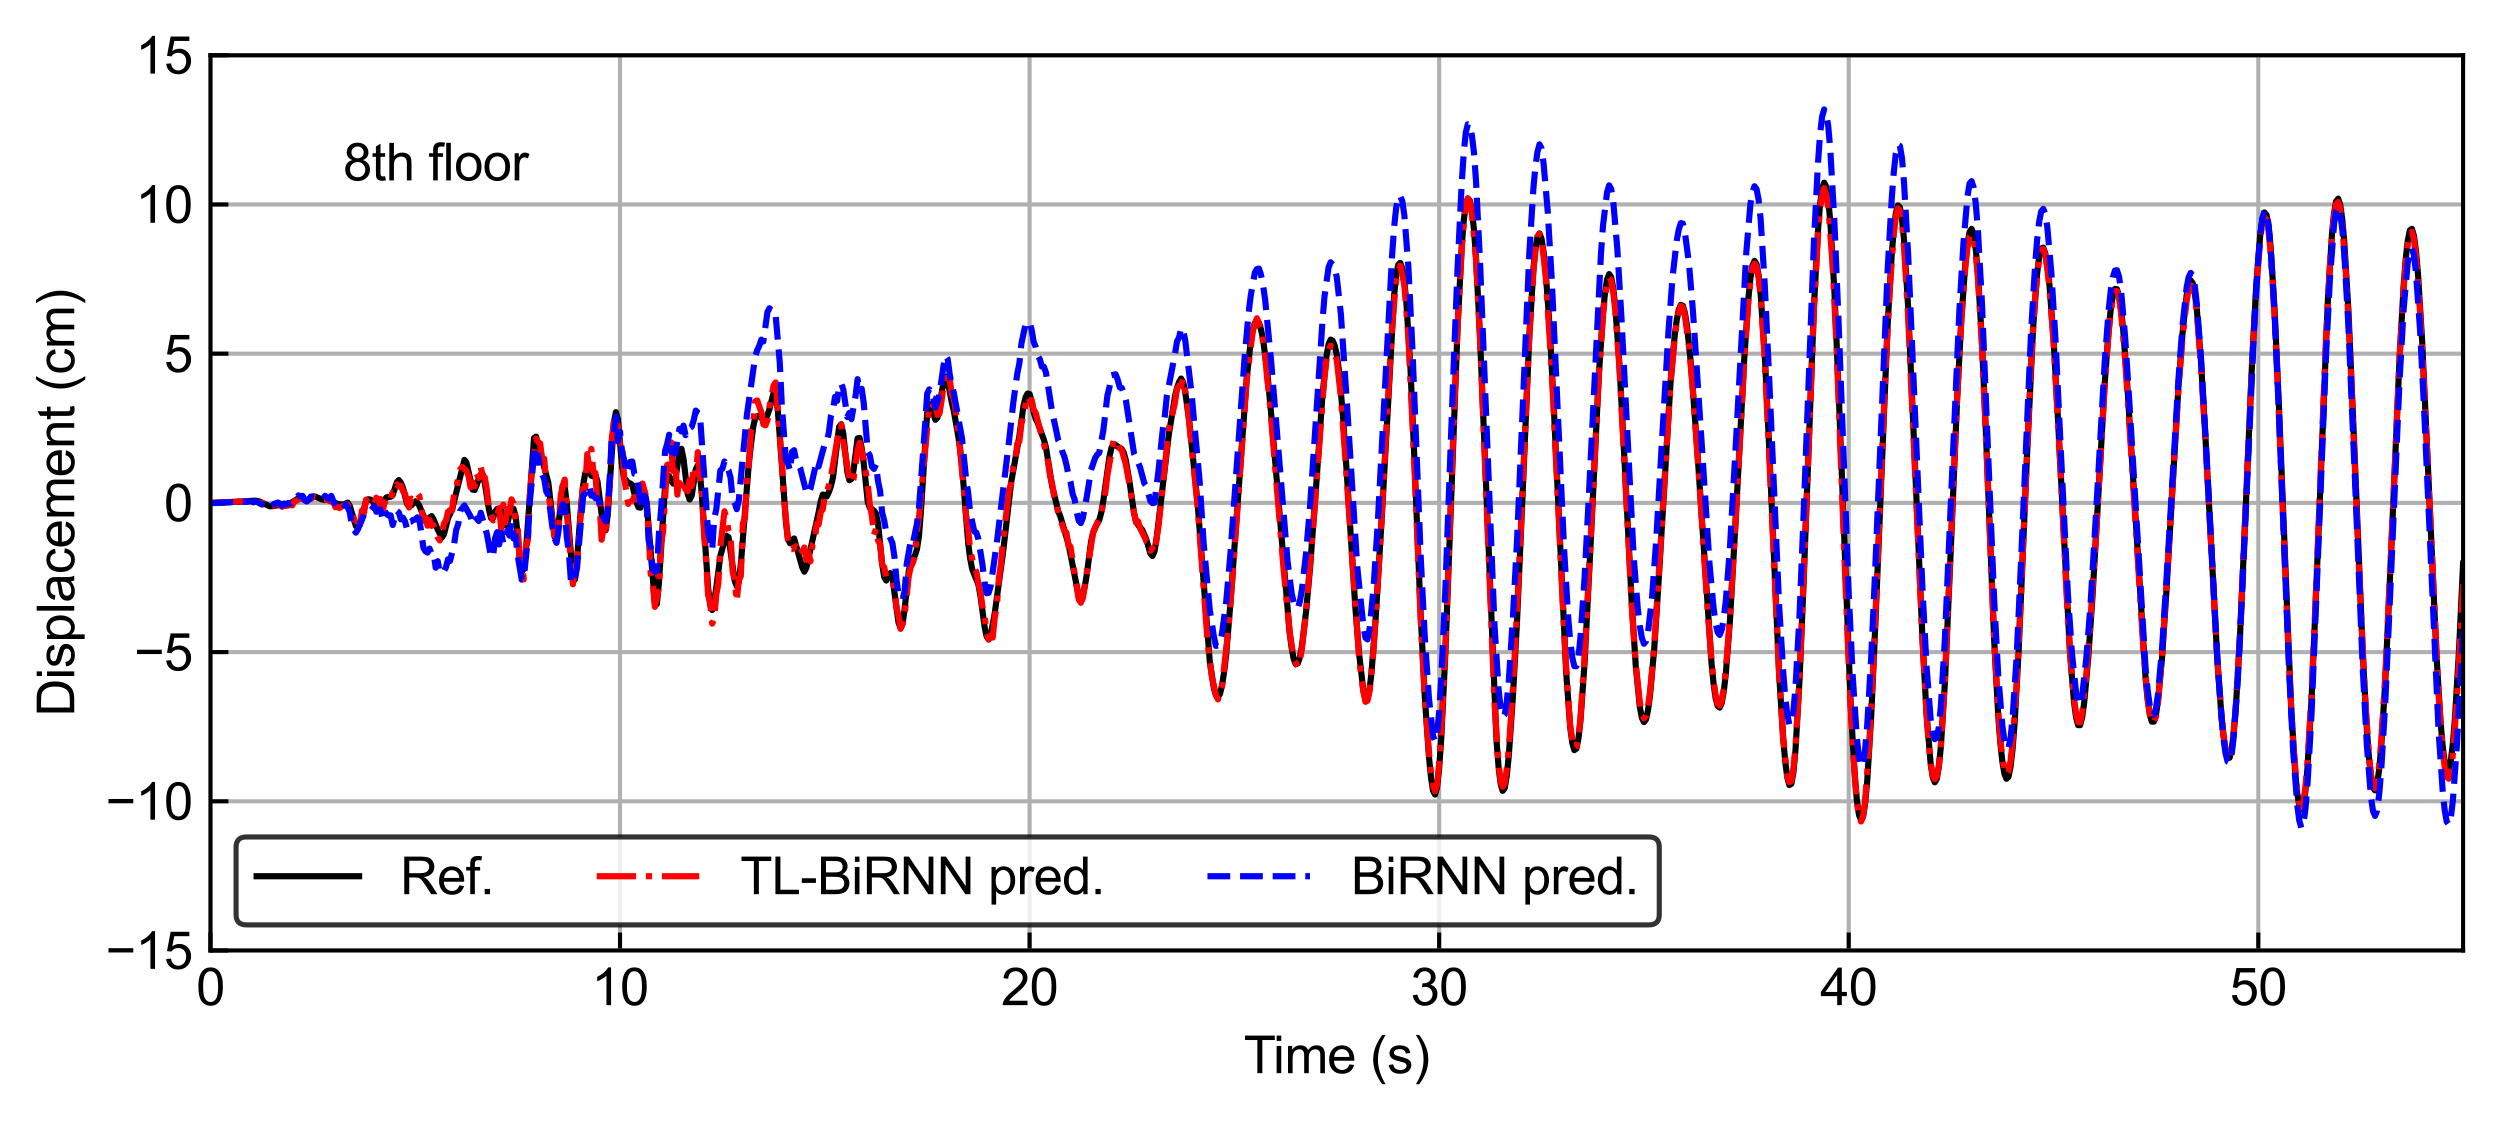<?xml version="1.0" encoding="utf-8" standalone="no"?>
<!DOCTYPE svg PUBLIC "-//W3C//DTD SVG 1.1//EN"
  "http://www.w3.org/Graphics/SVG/1.1/DTD/svg11.dtd">
<svg xmlns:xlink="http://www.w3.org/1999/xlink" width="487.617pt" height="218.623pt" viewBox="0 0 487.617 218.623" xmlns="http://www.w3.org/2000/svg" version="1.1">
 <defs>
  <style type="text/css">*{stroke-linejoin: round; stroke-linecap: butt}</style>
 </defs>
 <g id="figure_1">
  <g id="patch_1">
   <path d="M 0 218.623 
L 487.617 218.623 
L 487.617 0 
L 0 0 
z
" style="fill: #ffffff"/>
  </g>
  <g id="axes_1">
   <g id="patch_2">
    <path d="M 41.047 185.393 
L 480.417 185.393 
L 480.417 10.779 
L 41.047 10.779 
z
" style="fill: #ffffff"/>
   </g>
   <g id="matplotlib.axis_1">
    <g id="xtick_1">
     <g id="line2d_1">
      <path d="M 41.047 185.393 
L 41.047 10.779 
" clip-path="url(#p4289f7ae58)" style="fill: none; stroke: #b0b0b0; stroke-width: 0.8; stroke-linecap: square"/>
     </g>
     <g id="line2d_2">
      <defs>
       <path id="mf94fb34e06" d="M 0 0 
L 0 -3.5 
" style="stroke: #000000; stroke-width: 0.8"/>
      </defs>
      <g>
       <use xlink:href="#mf94fb34e06" x="41.047" y="185.393" style="stroke: #000000; stroke-width: 0.8"/>
      </g>
     </g>
     <g id="text_1">
      <!-- 0 -->
      <g transform="translate(38.266 196.051) scale(0.1 -0.1)">
       <defs>
        <path id="ArialMT-30" d="M 266 2259 
Q 266 3072 433 3567 
Q 600 4063 929 4331 
Q 1259 4600 1759 4600 
Q 2128 4600 2406 4451 
Q 2684 4303 2865 4023 
Q 3047 3744 3150 3342 
Q 3253 2941 3253 2259 
Q 3253 1453 3087 958 
Q 2922 463 2592 192 
Q 2263 -78 1759 -78 
Q 1097 -78 719 397 
Q 266 969 266 2259 
z
M 844 2259 
Q 844 1131 1108 757 
Q 1372 384 1759 384 
Q 2147 384 2411 759 
Q 2675 1134 2675 2259 
Q 2675 3391 2411 3762 
Q 2147 4134 1753 4134 
Q 1366 4134 1134 3806 
Q 844 3388 844 2259 
z
" transform="scale(0.016)"/>
       </defs>
       <use xlink:href="#ArialMT-30"/>
      </g>
     </g>
    </g>
    <g id="xtick_2">
     <g id="line2d_3">
      <path d="M 120.932 185.393 
L 120.932 10.779 
" clip-path="url(#p4289f7ae58)" style="fill: none; stroke: #b0b0b0; stroke-width: 0.8; stroke-linecap: square"/>
     </g>
     <g id="line2d_4">
      <g>
       <use xlink:href="#mf94fb34e06" x="120.932" y="185.393" style="stroke: #000000; stroke-width: 0.8"/>
      </g>
     </g>
     <g id="text_2">
      <!-- 10 -->
      <g transform="translate(115.371 196.051) scale(0.1 -0.1)">
       <defs>
        <path id="ArialMT-31" d="M 2384 0 
L 1822 0 
L 1822 3584 
Q 1619 3391 1289 3197 
Q 959 3003 697 2906 
L 697 3450 
Q 1169 3672 1522 3987 
Q 1875 4303 2022 4600 
L 2384 4600 
L 2384 0 
z
" transform="scale(0.016)"/>
       </defs>
       <use xlink:href="#ArialMT-31"/>
       <use xlink:href="#ArialMT-30" x="55.615"/>
      </g>
     </g>
    </g>
    <g id="xtick_3">
     <g id="line2d_5">
      <path d="M 200.818 185.393 
L 200.818 10.779 
" clip-path="url(#p4289f7ae58)" style="fill: none; stroke: #b0b0b0; stroke-width: 0.8; stroke-linecap: square"/>
     </g>
     <g id="line2d_6">
      <g>
       <use xlink:href="#mf94fb34e06" x="200.818" y="185.393" style="stroke: #000000; stroke-width: 0.8"/>
      </g>
     </g>
     <g id="text_3">
      <!-- 20 -->
      <g transform="translate(195.257 196.051) scale(0.1 -0.1)">
       <defs>
        <path id="ArialMT-32" d="M 3222 541 
L 3222 0 
L 194 0 
Q 188 203 259 391 
Q 375 700 629 1000 
Q 884 1300 1366 1694 
Q 2113 2306 2375 2664 
Q 2638 3022 2638 3341 
Q 2638 3675 2398 3904 
Q 2159 4134 1775 4134 
Q 1369 4134 1125 3890 
Q 881 3647 878 3216 
L 300 3275 
Q 359 3922 746 4261 
Q 1134 4600 1788 4600 
Q 2447 4600 2831 4234 
Q 3216 3869 3216 3328 
Q 3216 3053 3103 2787 
Q 2991 2522 2730 2228 
Q 2469 1934 1863 1422 
Q 1356 997 1212 845 
Q 1069 694 975 541 
L 3222 541 
z
" transform="scale(0.016)"/>
       </defs>
       <use xlink:href="#ArialMT-32"/>
       <use xlink:href="#ArialMT-30" x="55.615"/>
      </g>
     </g>
    </g>
    <g id="xtick_4">
     <g id="line2d_7">
      <path d="M 280.703 185.393 
L 280.703 10.779 
" clip-path="url(#p4289f7ae58)" style="fill: none; stroke: #b0b0b0; stroke-width: 0.8; stroke-linecap: square"/>
     </g>
     <g id="line2d_8">
      <g>
       <use xlink:href="#mf94fb34e06" x="280.703" y="185.393" style="stroke: #000000; stroke-width: 0.8"/>
      </g>
     </g>
     <g id="text_4">
      <!-- 30 -->
      <g transform="translate(275.142 196.051) scale(0.1 -0.1)">
       <defs>
        <path id="ArialMT-33" d="M 269 1209 
L 831 1284 
Q 928 806 1161 595 
Q 1394 384 1728 384 
Q 2125 384 2398 659 
Q 2672 934 2672 1341 
Q 2672 1728 2419 1979 
Q 2166 2231 1775 2231 
Q 1616 2231 1378 2169 
L 1441 2663 
Q 1497 2656 1531 2656 
Q 1891 2656 2178 2843 
Q 2466 3031 2466 3422 
Q 2466 3731 2256 3934 
Q 2047 4138 1716 4138 
Q 1388 4138 1169 3931 
Q 950 3725 888 3313 
L 325 3413 
Q 428 3978 793 4289 
Q 1159 4600 1703 4600 
Q 2078 4600 2393 4439 
Q 2709 4278 2876 4000 
Q 3044 3722 3044 3409 
Q 3044 3113 2884 2869 
Q 2725 2625 2413 2481 
Q 2819 2388 3044 2092 
Q 3269 1797 3269 1353 
Q 3269 753 2831 336 
Q 2394 -81 1725 -81 
Q 1122 -81 723 278 
Q 325 638 269 1209 
z
" transform="scale(0.016)"/>
       </defs>
       <use xlink:href="#ArialMT-33"/>
       <use xlink:href="#ArialMT-30" x="55.615"/>
      </g>
     </g>
    </g>
    <g id="xtick_5">
     <g id="line2d_9">
      <path d="M 360.589 185.393 
L 360.589 10.779 
" clip-path="url(#p4289f7ae58)" style="fill: none; stroke: #b0b0b0; stroke-width: 0.8; stroke-linecap: square"/>
     </g>
     <g id="line2d_10">
      <g>
       <use xlink:href="#mf94fb34e06" x="360.589" y="185.393" style="stroke: #000000; stroke-width: 0.8"/>
      </g>
     </g>
     <g id="text_5">
      <!-- 40 -->
      <g transform="translate(355.028 196.051) scale(0.1 -0.1)">
       <defs>
        <path id="ArialMT-34" d="M 2069 0 
L 2069 1097 
L 81 1097 
L 81 1613 
L 2172 4581 
L 2631 4581 
L 2631 1613 
L 3250 1613 
L 3250 1097 
L 2631 1097 
L 2631 0 
L 2069 0 
z
M 2069 1613 
L 2069 3678 
L 634 1613 
L 2069 1613 
z
" transform="scale(0.016)"/>
       </defs>
       <use xlink:href="#ArialMT-34"/>
       <use xlink:href="#ArialMT-30" x="55.615"/>
      </g>
     </g>
    </g>
    <g id="xtick_6">
     <g id="line2d_11">
      <path d="M 440.474 185.393 
L 440.474 10.779 
" clip-path="url(#p4289f7ae58)" style="fill: none; stroke: #b0b0b0; stroke-width: 0.8; stroke-linecap: square"/>
     </g>
     <g id="line2d_12">
      <g>
       <use xlink:href="#mf94fb34e06" x="440.474" y="185.393" style="stroke: #000000; stroke-width: 0.8"/>
      </g>
     </g>
     <g id="text_6">
      <!-- 50 -->
      <g transform="translate(434.913 196.051) scale(0.1 -0.1)">
       <defs>
        <path id="ArialMT-35" d="M 266 1200 
L 856 1250 
Q 922 819 1161 601 
Q 1400 384 1738 384 
Q 2144 384 2425 690 
Q 2706 997 2706 1503 
Q 2706 1984 2436 2262 
Q 2166 2541 1728 2541 
Q 1456 2541 1237 2417 
Q 1019 2294 894 2097 
L 366 2166 
L 809 4519 
L 3088 4519 
L 3088 3981 
L 1259 3981 
L 1013 2750 
Q 1425 3038 1878 3038 
Q 2478 3038 2890 2622 
Q 3303 2206 3303 1553 
Q 3303 931 2941 478 
Q 2500 -78 1738 -78 
Q 1113 -78 717 272 
Q 322 622 266 1200 
z
" transform="scale(0.016)"/>
       </defs>
       <use xlink:href="#ArialMT-35"/>
       <use xlink:href="#ArialMT-30" x="55.615"/>
      </g>
     </g>
    </g>
    <g id="text_7">
     <!-- Time (s) -->
     <g transform="translate(242.591 209.318) scale(0.1 -0.1)">
      <defs>
       <path id="ArialMT-54" d="M 1659 0 
L 1659 4041 
L 150 4041 
L 150 4581 
L 3781 4581 
L 3781 4041 
L 2266 4041 
L 2266 0 
L 1659 0 
z
" transform="scale(0.016)"/>
       <path id="ArialMT-69" d="M 425 3934 
L 425 4581 
L 988 4581 
L 988 3934 
L 425 3934 
z
M 425 0 
L 425 3319 
L 988 3319 
L 988 0 
L 425 0 
z
" transform="scale(0.016)"/>
       <path id="ArialMT-6d" d="M 422 0 
L 422 3319 
L 925 3319 
L 925 2853 
Q 1081 3097 1340 3245 
Q 1600 3394 1931 3394 
Q 2300 3394 2536 3241 
Q 2772 3088 2869 2813 
Q 3263 3394 3894 3394 
Q 4388 3394 4653 3120 
Q 4919 2847 4919 2278 
L 4919 0 
L 4359 0 
L 4359 2091 
Q 4359 2428 4304 2576 
Q 4250 2725 4106 2815 
Q 3963 2906 3769 2906 
Q 3419 2906 3187 2673 
Q 2956 2441 2956 1928 
L 2956 0 
L 2394 0 
L 2394 2156 
Q 2394 2531 2256 2718 
Q 2119 2906 1806 2906 
Q 1569 2906 1367 2781 
Q 1166 2656 1075 2415 
Q 984 2175 984 1722 
L 984 0 
L 422 0 
z
" transform="scale(0.016)"/>
       <path id="ArialMT-65" d="M 2694 1069 
L 3275 997 
Q 3138 488 2766 206 
Q 2394 -75 1816 -75 
Q 1088 -75 661 373 
Q 234 822 234 1631 
Q 234 2469 665 2931 
Q 1097 3394 1784 3394 
Q 2450 3394 2872 2941 
Q 3294 2488 3294 1666 
Q 3294 1616 3291 1516 
L 816 1516 
Q 847 969 1125 678 
Q 1403 388 1819 388 
Q 2128 388 2347 550 
Q 2566 713 2694 1069 
z
M 847 1978 
L 2700 1978 
Q 2663 2397 2488 2606 
Q 2219 2931 1791 2931 
Q 1403 2931 1139 2672 
Q 875 2413 847 1978 
z
" transform="scale(0.016)"/>
       <path id="ArialMT-20" transform="scale(0.016)"/>
       <path id="ArialMT-28" d="M 1497 -1347 
Q 1031 -759 709 28 
Q 388 816 388 1659 
Q 388 2403 628 3084 
Q 909 3875 1497 4659 
L 1900 4659 
Q 1522 4009 1400 3731 
Q 1209 3300 1100 2831 
Q 966 2247 966 1656 
Q 966 153 1900 -1347 
L 1497 -1347 
z
" transform="scale(0.016)"/>
       <path id="ArialMT-73" d="M 197 991 
L 753 1078 
Q 800 744 1014 566 
Q 1228 388 1613 388 
Q 2000 388 2187 545 
Q 2375 703 2375 916 
Q 2375 1106 2209 1216 
Q 2094 1291 1634 1406 
Q 1016 1563 777 1677 
Q 538 1791 414 1992 
Q 291 2194 291 2438 
Q 291 2659 392 2848 
Q 494 3038 669 3163 
Q 800 3259 1026 3326 
Q 1253 3394 1513 3394 
Q 1903 3394 2198 3281 
Q 2494 3169 2634 2976 
Q 2775 2784 2828 2463 
L 2278 2388 
Q 2241 2644 2061 2787 
Q 1881 2931 1553 2931 
Q 1166 2931 1000 2803 
Q 834 2675 834 2503 
Q 834 2394 903 2306 
Q 972 2216 1119 2156 
Q 1203 2125 1616 2013 
Q 2213 1853 2448 1751 
Q 2684 1650 2818 1456 
Q 2953 1263 2953 975 
Q 2953 694 2789 445 
Q 2625 197 2315 61 
Q 2006 -75 1616 -75 
Q 969 -75 630 194 
Q 291 463 197 991 
z
" transform="scale(0.016)"/>
       <path id="ArialMT-29" d="M 791 -1347 
L 388 -1347 
Q 1322 153 1322 1656 
Q 1322 2244 1188 2822 
Q 1081 3291 891 3722 
Q 769 4003 388 4659 
L 791 4659 
Q 1378 3875 1659 3084 
Q 1900 2403 1900 1659 
Q 1900 816 1576 28 
Q 1253 -759 791 -1347 
z
" transform="scale(0.016)"/>
      </defs>
      <use xlink:href="#ArialMT-54"/>
      <use xlink:href="#ArialMT-69" x="57.334"/>
      <use xlink:href="#ArialMT-6d" x="79.551"/>
      <use xlink:href="#ArialMT-65" x="162.852"/>
      <use xlink:href="#ArialMT-20" x="218.467"/>
      <use xlink:href="#ArialMT-28" x="246.25"/>
      <use xlink:href="#ArialMT-73" x="279.551"/>
      <use xlink:href="#ArialMT-29" x="329.551"/>
     </g>
    </g>
   </g>
   <g id="matplotlib.axis_2">
    <g id="ytick_1">
     <g id="line2d_13">
      <path d="M 41.047 185.393 
L 480.417 185.393 
" clip-path="url(#p4289f7ae58)" style="fill: none; stroke: #b0b0b0; stroke-width: 0.8; stroke-linecap: square"/>
     </g>
     <g id="line2d_14">
      <defs>
       <path id="medac2facb3" d="M 0 0 
L 3.5 0 
" style="stroke: #000000; stroke-width: 0.8"/>
      </defs>
      <g>
       <use xlink:href="#medac2facb3" x="41.047" y="185.393" style="stroke: #000000; stroke-width: 0.8"/>
      </g>
     </g>
     <g id="text_8">
      <!-- −15 -->
      <g transform="translate(20.584 188.972) scale(0.1 -0.1)">
       <defs>
        <path id="ArialMT-2212" d="M 3381 1997 
L 356 1997 
L 356 2522 
L 3381 2522 
L 3381 1997 
z
" transform="scale(0.016)"/>
       </defs>
       <use xlink:href="#ArialMT-2212"/>
       <use xlink:href="#ArialMT-31" x="58.398"/>
       <use xlink:href="#ArialMT-35" x="114.014"/>
      </g>
     </g>
    </g>
    <g id="ytick_2">
     <g id="line2d_15">
      <path d="M 41.047 156.291 
L 480.417 156.291 
" clip-path="url(#p4289f7ae58)" style="fill: none; stroke: #b0b0b0; stroke-width: 0.8; stroke-linecap: square"/>
     </g>
     <g id="line2d_16">
      <g>
       <use xlink:href="#medac2facb3" x="41.047" y="156.291" style="stroke: #000000; stroke-width: 0.8"/>
      </g>
     </g>
     <g id="text_9">
      <!-- −10 -->
      <g transform="translate(20.584 159.87) scale(0.1 -0.1)">
       <use xlink:href="#ArialMT-2212"/>
       <use xlink:href="#ArialMT-31" x="58.398"/>
       <use xlink:href="#ArialMT-30" x="114.014"/>
      </g>
     </g>
    </g>
    <g id="ytick_3">
     <g id="line2d_17">
      <path d="M 41.047 127.188 
L 480.417 127.188 
" clip-path="url(#p4289f7ae58)" style="fill: none; stroke: #b0b0b0; stroke-width: 0.8; stroke-linecap: square"/>
     </g>
     <g id="line2d_18">
      <g>
       <use xlink:href="#medac2facb3" x="41.047" y="127.188" style="stroke: #000000; stroke-width: 0.8"/>
      </g>
     </g>
     <g id="text_10">
      <!-- −5 -->
      <g transform="translate(26.145 130.767) scale(0.1 -0.1)">
       <use xlink:href="#ArialMT-2212"/>
       <use xlink:href="#ArialMT-35" x="58.398"/>
      </g>
     </g>
    </g>
    <g id="ytick_4">
     <g id="line2d_19">
      <path d="M 41.047 98.086 
L 480.417 98.086 
" clip-path="url(#p4289f7ae58)" style="fill: none; stroke: #b0b0b0; stroke-width: 0.8; stroke-linecap: square"/>
     </g>
     <g id="line2d_20">
      <g>
       <use xlink:href="#medac2facb3" x="41.047" y="98.086" style="stroke: #000000; stroke-width: 0.8"/>
      </g>
     </g>
     <g id="text_11">
      <!-- 0 -->
      <g transform="translate(31.986 101.665) scale(0.1 -0.1)">
       <use xlink:href="#ArialMT-30"/>
      </g>
     </g>
    </g>
    <g id="ytick_5">
     <g id="line2d_21">
      <path d="M 41.047 68.984 
L 480.417 68.984 
" clip-path="url(#p4289f7ae58)" style="fill: none; stroke: #b0b0b0; stroke-width: 0.8; stroke-linecap: square"/>
     </g>
     <g id="line2d_22">
      <g>
       <use xlink:href="#medac2facb3" x="41.047" y="68.984" style="stroke: #000000; stroke-width: 0.8"/>
      </g>
     </g>
     <g id="text_12">
      <!-- 5 -->
      <g transform="translate(31.986 72.563) scale(0.1 -0.1)">
       <use xlink:href="#ArialMT-35"/>
      </g>
     </g>
    </g>
    <g id="ytick_6">
     <g id="line2d_23">
      <path d="M 41.047 39.881 
L 480.417 39.881 
" clip-path="url(#p4289f7ae58)" style="fill: none; stroke: #b0b0b0; stroke-width: 0.8; stroke-linecap: square"/>
     </g>
     <g id="line2d_24">
      <g>
       <use xlink:href="#medac2facb3" x="41.047" y="39.881" style="stroke: #000000; stroke-width: 0.8"/>
      </g>
     </g>
     <g id="text_13">
      <!-- 10 -->
      <g transform="translate(26.425 43.46) scale(0.1 -0.1)">
       <use xlink:href="#ArialMT-31"/>
       <use xlink:href="#ArialMT-30" x="55.615"/>
      </g>
     </g>
    </g>
    <g id="ytick_7">
     <g id="line2d_25">
      <path d="M 41.047 10.779 
L 480.417 10.779 
" clip-path="url(#p4289f7ae58)" style="fill: none; stroke: #b0b0b0; stroke-width: 0.8; stroke-linecap: square"/>
     </g>
     <g id="line2d_26">
      <g>
       <use xlink:href="#medac2facb3" x="41.047" y="10.779" style="stroke: #000000; stroke-width: 0.8"/>
      </g>
     </g>
     <g id="text_14">
      <!-- 15 -->
      <g transform="translate(26.425 14.358) scale(0.1 -0.1)">
       <use xlink:href="#ArialMT-31"/>
       <use xlink:href="#ArialMT-35" x="55.615"/>
      </g>
     </g>
    </g>
    <g id="text_15">
     <!-- Displacement (cm) -->
     <g transform="translate(14.48 139.759) rotate(-90) scale(0.1 -0.1)">
      <defs>
       <path id="ArialMT-44" d="M 494 0 
L 494 4581 
L 2072 4581 
Q 2606 4581 2888 4516 
Q 3281 4425 3559 4188 
Q 3922 3881 4101 3404 
Q 4281 2928 4281 2316 
Q 4281 1794 4159 1391 
Q 4038 988 3847 723 
Q 3656 459 3429 307 
Q 3203 156 2883 78 
Q 2563 0 2147 0 
L 494 0 
z
M 1100 541 
L 2078 541 
Q 2531 541 2789 625 
Q 3047 709 3200 863 
Q 3416 1078 3536 1442 
Q 3656 1806 3656 2325 
Q 3656 3044 3420 3430 
Q 3184 3816 2847 3947 
Q 2603 4041 2063 4041 
L 1100 4041 
L 1100 541 
z
" transform="scale(0.016)"/>
       <path id="ArialMT-70" d="M 422 -1272 
L 422 3319 
L 934 3319 
L 934 2888 
Q 1116 3141 1344 3267 
Q 1572 3394 1897 3394 
Q 2322 3394 2647 3175 
Q 2972 2956 3137 2557 
Q 3303 2159 3303 1684 
Q 3303 1175 3120 767 
Q 2938 359 2589 142 
Q 2241 -75 1856 -75 
Q 1575 -75 1351 44 
Q 1128 163 984 344 
L 984 -1272 
L 422 -1272 
z
M 931 1641 
Q 931 1000 1190 694 
Q 1450 388 1819 388 
Q 2194 388 2461 705 
Q 2728 1022 2728 1688 
Q 2728 2322 2467 2637 
Q 2206 2953 1844 2953 
Q 1484 2953 1207 2617 
Q 931 2281 931 1641 
z
" transform="scale(0.016)"/>
       <path id="ArialMT-6c" d="M 409 0 
L 409 4581 
L 972 4581 
L 972 0 
L 409 0 
z
" transform="scale(0.016)"/>
       <path id="ArialMT-61" d="M 2588 409 
Q 2275 144 1986 34 
Q 1697 -75 1366 -75 
Q 819 -75 525 192 
Q 231 459 231 875 
Q 231 1119 342 1320 
Q 453 1522 633 1644 
Q 813 1766 1038 1828 
Q 1203 1872 1538 1913 
Q 2219 1994 2541 2106 
Q 2544 2222 2544 2253 
Q 2544 2597 2384 2738 
Q 2169 2928 1744 2928 
Q 1347 2928 1158 2789 
Q 969 2650 878 2297 
L 328 2372 
Q 403 2725 575 2942 
Q 747 3159 1072 3276 
Q 1397 3394 1825 3394 
Q 2250 3394 2515 3294 
Q 2781 3194 2906 3042 
Q 3031 2891 3081 2659 
Q 3109 2516 3109 2141 
L 3109 1391 
Q 3109 606 3145 398 
Q 3181 191 3288 0 
L 2700 0 
Q 2613 175 2588 409 
z
M 2541 1666 
Q 2234 1541 1622 1453 
Q 1275 1403 1131 1340 
Q 988 1278 909 1158 
Q 831 1038 831 891 
Q 831 666 1001 516 
Q 1172 366 1500 366 
Q 1825 366 2078 508 
Q 2331 650 2450 897 
Q 2541 1088 2541 1459 
L 2541 1666 
z
" transform="scale(0.016)"/>
       <path id="ArialMT-63" d="M 2588 1216 
L 3141 1144 
Q 3050 572 2676 248 
Q 2303 -75 1759 -75 
Q 1078 -75 664 370 
Q 250 816 250 1647 
Q 250 2184 428 2587 
Q 606 2991 970 3192 
Q 1334 3394 1763 3394 
Q 2303 3394 2647 3120 
Q 2991 2847 3088 2344 
L 2541 2259 
Q 2463 2594 2264 2762 
Q 2066 2931 1784 2931 
Q 1359 2931 1093 2626 
Q 828 2322 828 1663 
Q 828 994 1084 691 
Q 1341 388 1753 388 
Q 2084 388 2306 591 
Q 2528 794 2588 1216 
z
" transform="scale(0.016)"/>
       <path id="ArialMT-6e" d="M 422 0 
L 422 3319 
L 928 3319 
L 928 2847 
Q 1294 3394 1984 3394 
Q 2284 3394 2536 3286 
Q 2788 3178 2913 3003 
Q 3038 2828 3088 2588 
Q 3119 2431 3119 2041 
L 3119 0 
L 2556 0 
L 2556 2019 
Q 2556 2363 2490 2533 
Q 2425 2703 2258 2804 
Q 2091 2906 1866 2906 
Q 1506 2906 1245 2678 
Q 984 2450 984 1813 
L 984 0 
L 422 0 
z
" transform="scale(0.016)"/>
       <path id="ArialMT-74" d="M 1650 503 
L 1731 6 
Q 1494 -44 1306 -44 
Q 1000 -44 831 53 
Q 663 150 594 308 
Q 525 466 525 972 
L 525 2881 
L 113 2881 
L 113 3319 
L 525 3319 
L 525 4141 
L 1084 4478 
L 1084 3319 
L 1650 3319 
L 1650 2881 
L 1084 2881 
L 1084 941 
Q 1084 700 1114 631 
Q 1144 563 1211 522 
Q 1278 481 1403 481 
Q 1497 481 1650 503 
z
" transform="scale(0.016)"/>
      </defs>
      <use xlink:href="#ArialMT-44"/>
      <use xlink:href="#ArialMT-69" x="72.217"/>
      <use xlink:href="#ArialMT-73" x="94.434"/>
      <use xlink:href="#ArialMT-70" x="144.434"/>
      <use xlink:href="#ArialMT-6c" x="200.049"/>
      <use xlink:href="#ArialMT-61" x="222.266"/>
      <use xlink:href="#ArialMT-63" x="277.881"/>
      <use xlink:href="#ArialMT-65" x="327.881"/>
      <use xlink:href="#ArialMT-6d" x="383.496"/>
      <use xlink:href="#ArialMT-65" x="466.797"/>
      <use xlink:href="#ArialMT-6e" x="522.412"/>
      <use xlink:href="#ArialMT-74" x="578.027"/>
      <use xlink:href="#ArialMT-20" x="605.811"/>
      <use xlink:href="#ArialMT-28" x="633.594"/>
      <use xlink:href="#ArialMT-63" x="666.895"/>
      <use xlink:href="#ArialMT-6d" x="716.895"/>
      <use xlink:href="#ArialMT-29" x="800.195"/>
     </g>
    </g>
   </g>
   <g id="line2d_27">
    <path d="M 41.047 98.086 
L 43.443 97.981 
L 46.639 97.852 
L 48.237 97.728 
L 49.834 97.649 
L 50.633 97.807 
L 52.63 98.767 
L 53.429 98.688 
L 54.228 98.549 
L 55.426 98.543 
L 56.625 98.226 
L 57.024 97.902 
L 57.823 97.46 
L 58.222 97.105 
L 58.622 97.069 
L 59.421 97.466 
L 59.82 97.505 
L 60.619 97.232 
L 61.018 96.953 
L 61.418 96.836 
L 62.217 97.167 
L 63.015 97.486 
L 63.814 97.502 
L 65.412 98.072 
L 65.811 98.294 
L 67.01 98.434 
L 67.809 98.026 
L 68.208 98.638 
L 69.406 102.575 
L 69.806 102.903 
L 70.205 102.234 
L 71.403 97.703 
L 71.803 97.394 
L 72.202 97.424 
L 72.602 97.69 
L 73.001 98.176 
L 73.4 98.918 
L 73.8 98.835 
L 75.398 97.002 
L 76.196 96.898 
L 76.596 96.551 
L 77.395 94.084 
L 77.794 93.639 
L 78.194 94.153 
L 78.593 95.132 
L 79.392 98.3 
L 79.791 98.77 
L 80.191 98.614 
L 80.99 97.795 
L 81.389 98.026 
L 81.788 98.635 
L 82.987 101.578 
L 83.386 101.44 
L 83.786 100.933 
L 84.185 100.664 
L 84.584 101.336 
L 85.383 103.313 
L 86.182 104.834 
L 86.582 104.253 
L 87.38 101.104 
L 88.179 99.411 
L 88.978 96.123 
L 90.576 89.703 
L 90.975 90.185 
L 92.174 95.488 
L 92.573 95.566 
L 92.972 94.619 
L 93.372 93.375 
L 93.771 92.531 
L 94.171 92.601 
L 94.57 94.36 
L 95.369 99.394 
L 95.768 101.034 
L 96.168 101.088 
L 96.567 99.786 
L 96.967 99.252 
L 97.366 99.571 
L 97.766 99.525 
L 98.564 102.457 
L 98.964 102.082 
L 99.363 100.33 
L 99.763 99.156 
L 100.162 99.237 
L 100.562 100.647 
L 100.961 104.153 
L 101.36 108.739 
L 101.76 111.537 
L 102.159 110.945 
L 102.559 107.84 
L 104.156 85.435 
L 104.556 85.169 
L 106.952 94.16 
L 108.151 104.681 
L 108.55 105.16 
L 108.95 102.276 
L 109.748 94.746 
L 110.148 94.955 
L 110.547 98.165 
L 111.746 112.775 
L 112.145 113.023 
L 112.544 109.216 
L 113.343 98.639 
L 113.743 94.631 
L 114.142 92.291 
L 114.542 91.623 
L 114.941 91.865 
L 115.34 92.793 
L 115.74 92.918 
L 116.139 92.676 
L 116.539 93.904 
L 117.737 103.464 
L 118.136 103.406 
L 118.536 100.435 
L 119.734 82.375 
L 120.133 80.391 
L 120.533 81.85 
L 121.332 90.887 
L 121.731 93.298 
L 122.131 93.652 
L 122.53 94.213 
L 122.929 94.286 
L 123.329 94.623 
L 124.128 97.914 
L 124.527 98.947 
L 124.927 99.013 
L 125.725 95.962 
L 126.125 97.941 
L 127.723 117.607 
L 128.122 117.817 
L 128.521 113.645 
L 129.72 94.786 
L 130.119 93.006 
L 130.519 92.869 
L 130.918 93.834 
L 131.317 94.32 
L 131.717 93.715 
L 132.516 88.071 
L 132.915 87.554 
L 133.315 89.481 
L 134.113 96.304 
L 134.513 97.424 
L 134.912 96.694 
L 135.711 91.509 
L 136.111 90.755 
L 136.51 92.252 
L 136.909 96.751 
L 138.108 114.568 
L 138.507 117.968 
L 138.907 118.982 
L 139.306 117.184 
L 139.705 114.673 
L 140.504 108.401 
L 141.303 105.578 
L 141.703 104.478 
L 142.102 104.778 
L 143.3 113.298 
L 143.7 114.322 
L 144.099 113.585 
L 144.499 110.023 
L 146.096 89.905 
L 146.895 83.345 
L 147.295 81.521 
L 147.694 81.187 
L 148.093 81.203 
L 148.493 81.475 
L 148.892 82.073 
L 149.292 82.071 
L 150.091 79.767 
L 150.889 76.591 
L 151.289 76.912 
L 151.688 79.751 
L 152.487 90.567 
L 153.286 101.791 
L 153.685 105.078 
L 154.085 105.95 
L 154.484 105.363 
L 154.884 105.027 
L 156.481 110.666 
L 156.881 111.509 
L 157.28 110.76 
L 159.677 99.901 
L 160.076 97.795 
L 160.476 96.459 
L 160.875 96.531 
L 161.275 96.813 
L 161.674 95.953 
L 162.073 94.808 
L 162.473 93.14 
L 163.671 83.233 
L 164.07 82.737 
L 164.47 84.514 
L 165.269 92.075 
L 165.668 93.672 
L 166.068 93.414 
L 166.467 91.786 
L 167.266 85.509 
L 167.665 85.418 
L 168.065 87.381 
L 168.464 90.316 
L 169.263 97.979 
L 169.662 99.05 
L 170.461 99.597 
L 170.861 100.163 
L 171.26 102.122 
L 172.059 110.02 
L 172.458 112.553 
L 172.858 113.229 
L 173.657 111.785 
L 174.056 112.609 
L 175.254 121.453 
L 175.654 122.483 
L 176.053 121.614 
L 176.453 118.755 
L 177.252 111.385 
L 177.651 109.65 
L 178.05 108.867 
L 178.45 108.358 
L 178.849 107.124 
L 179.249 104.497 
L 179.648 99.405 
L 180.846 80.532 
L 181.246 78.738 
L 181.645 79.229 
L 182.444 81.885 
L 182.844 81.452 
L 184.042 74.458 
L 184.441 73.461 
L 184.841 74.237 
L 185.64 78.524 
L 186.039 80.157 
L 186.838 84.711 
L 187.237 87.227 
L 187.637 90.82 
L 188.835 105.872 
L 189.234 109.006 
L 189.634 111.055 
L 190.832 114.019 
L 191.232 116.203 
L 192.03 122.205 
L 192.43 124.119 
L 192.829 124.706 
L 193.229 123.941 
L 194.028 119.557 
L 195.625 107.895 
L 197.223 94.096 
L 198.821 85.057 
L 199.62 79.21 
L 200.019 77.526 
L 200.418 76.764 
L 200.818 76.858 
L 201.217 78.329 
L 201.617 80.384 
L 202.016 81.739 
L 202.416 82.488 
L 203.614 85.804 
L 204.013 87.255 
L 205.212 94.799 
L 206.41 99.734 
L 206.809 100.707 
L 208.407 106.126 
L 210.404 116.309 
L 210.803 116.92 
L 211.203 116.061 
L 211.602 114.292 
L 212.002 111.87 
L 212.801 105.699 
L 213.2 103.89 
L 213.599 102.911 
L 214.398 101.459 
L 214.798 99.98 
L 215.197 97.691 
L 216.395 89.058 
L 216.795 87.306 
L 217.194 86.7 
L 217.594 86.801 
L 218.393 87.378 
L 218.792 87.585 
L 219.191 88.312 
L 219.591 89.766 
L 220.39 94.536 
L 221.189 100.068 
L 221.588 101.677 
L 221.987 102.405 
L 222.786 103.339 
L 223.585 105.222 
L 224.384 107.975 
L 224.783 108.439 
L 225.183 107.561 
L 225.582 105.076 
L 227.979 84.691 
L 228.778 79.82 
L 229.177 77.298 
L 229.577 75.637 
L 229.976 74.499 
L 230.375 73.835 
L 230.775 74.553 
L 231.174 76.468 
L 231.973 82.265 
L 233.571 97.991 
L 235.967 129.064 
L 236.766 134.275 
L 237.166 135.574 
L 237.565 135.928 
L 237.965 135.314 
L 238.364 133.618 
L 238.763 131.062 
L 239.163 127.64 
L 239.962 118.018 
L 243.157 73.943 
L 243.956 66.471 
L 244.355 64.362 
L 244.755 63.015 
L 245.154 62.54 
L 245.554 62.977 
L 245.953 64.262 
L 246.353 66.189 
L 247.151 72.248 
L 247.95 80.896 
L 251.545 123.468 
L 251.945 126.499 
L 252.344 128.581 
L 252.743 129.552 
L 253.143 129.372 
L 253.542 128.155 
L 253.942 125.962 
L 254.741 119.328 
L 255.539 110.555 
L 256.738 94.381 
L 257.936 77.23 
L 258.735 69.397 
L 259.134 67.178 
L 259.534 66.237 
L 259.933 66.47 
L 260.332 67.386 
L 260.732 69.183 
L 261.131 72.013 
L 261.93 80.956 
L 262.729 92.943 
L 264.327 118.119 
L 265.126 127.841 
L 265.924 134.74 
L 266.324 136.269 
L 266.723 136.239 
L 267.123 134.485 
L 267.522 131.026 
L 268.321 120.56 
L 269.519 100.779 
L 271.916 57.64 
L 272.315 53.741 
L 272.715 51.634 
L 273.114 51.273 
L 273.514 52.373 
L 273.913 54.94 
L 274.312 59.014 
L 275.111 71.953 
L 275.91 90.432 
L 277.108 120.151 
L 277.907 135.956 
L 278.706 147.56 
L 279.106 151.592 
L 279.505 154.225 
L 279.904 154.979 
L 280.304 153.544 
L 280.703 149.88 
L 281.103 144.141 
L 281.902 127.74 
L 283.1 95.854 
L 284.298 63.873 
L 285.097 48.202 
L 285.496 43.069 
L 285.896 39.942 
L 286.295 38.718 
L 286.695 39.145 
L 287.094 41.149 
L 287.494 44.796 
L 287.893 50.277 
L 288.692 66.212 
L 291.887 144.376 
L 292.287 149.558 
L 292.686 152.851 
L 293.086 154.253 
L 293.485 153.742 
L 293.884 151.382 
L 294.284 147.407 
L 295.083 135.91 
L 295.882 121.362 
L 297.08 94.076 
L 298.278 65.765 
L 299.077 52.607 
L 299.476 48.523 
L 299.876 46.198 
L 300.275 45.534 
L 300.675 46.587 
L 301.074 49.171 
L 301.474 52.992 
L 302.272 64.1 
L 303.071 79.595 
L 305.468 131.011 
L 306.267 141.853 
L 306.666 144.927 
L 307.065 146.308 
L 307.465 146.02 
L 307.864 144.098 
L 308.264 140.593 
L 309.063 129.382 
L 310.261 105.768 
L 311.859 72.982 
L 312.657 61.081 
L 313.057 57.056 
L 313.456 54.498 
L 313.856 53.466 
L 314.255 54.049 
L 314.655 56.211 
L 315.054 59.833 
L 315.853 70.809 
L 317.051 93.634 
L 318.249 117.428 
L 319.048 129.847 
L 319.847 137.93 
L 320.247 140.025 
L 320.646 140.844 
L 321.045 140.327 
L 321.445 138.488 
L 321.844 135.487 
L 322.643 126.645 
L 323.442 114.431 
L 325.839 74.52 
L 326.637 65.563 
L 327.037 62.454 
L 327.436 60.399 
L 327.836 59.467 
L 328.235 59.634 
L 328.635 61.003 
L 329.034 63.476 
L 329.833 71.244 
L 331.031 87.505 
L 333.827 129.362 
L 334.227 133.34 
L 334.626 136.175 
L 335.025 137.703 
L 335.425 138.012 
L 335.824 137.063 
L 336.224 134.818 
L 336.623 131.321 
L 337.422 121.031 
L 338.62 99.888 
L 340.218 69.826 
L 341.017 58.221 
L 341.416 54.245 
L 341.816 51.772 
L 342.215 50.884 
L 342.615 51.54 
L 343.014 53.7 
L 343.413 57.419 
L 344.212 69.298 
L 345.011 85.934 
L 347.008 131.358 
L 347.807 144.114 
L 348.207 148.611 
L 348.606 151.619 
L 349.005 153.121 
L 349.405 152.878 
L 349.804 150.598 
L 350.204 146.293 
L 351.002 132.453 
L 351.801 113.168 
L 353.798 59.918 
L 354.597 44.831 
L 354.997 39.816 
L 355.396 36.746 
L 355.796 35.634 
L 356.195 36.38 
L 356.594 38.935 
L 356.994 43.226 
L 357.793 56.674 
L 358.592 75.585 
L 360.988 137.94 
L 361.787 151.66 
L 362.186 156.17 
L 362.586 158.942 
L 362.985 159.984 
L 363.385 159.25 
L 363.784 156.731 
L 364.184 152.519 
L 364.982 139.463 
L 365.781 121.725 
L 368.178 63.332 
L 368.977 49.589 
L 369.376 44.797 
L 369.776 41.564 
L 370.175 40.067 
L 370.574 40.431 
L 370.974 42.661 
L 371.373 46.751 
L 372.172 59.832 
L 373.37 87.291 
L 374.968 124.576 
L 375.767 139.347 
L 376.566 148.992 
L 376.965 151.569 
L 377.365 152.586 
L 377.764 151.921 
L 378.164 149.583 
L 378.563 145.603 
L 379.362 132.935 
L 380.56 105.572 
L 381.758 77.334 
L 382.557 62.17 
L 383.356 51.098 
L 383.756 47.457 
L 384.155 45.271 
L 384.554 44.649 
L 384.954 45.718 
L 385.353 48.467 
L 385.753 52.878 
L 386.552 66.208 
L 387.35 84.522 
L 388.948 124.686 
L 389.747 139.558 
L 390.146 144.783 
L 390.546 148.533 
L 390.945 150.888 
L 391.345 151.895 
L 391.744 151.523 
L 392.144 149.629 
L 392.543 146.133 
L 392.942 141.085 
L 393.741 126.73 
L 395.339 89.294 
L 396.537 64.24 
L 397.336 53.32 
L 397.735 50.13 
L 398.135 48.477 
L 398.534 48.295 
L 398.934 49.465 
L 399.333 51.884 
L 399.733 55.492 
L 400.531 66.068 
L 401.33 80.432 
L 403.727 127.124 
L 404.526 136.905 
L 404.925 139.902 
L 405.325 141.435 
L 405.724 141.432 
L 406.123 139.889 
L 406.523 136.982 
L 407.322 128.131 
L 408.121 116.58 
L 409.319 95.867 
L 410.517 74.758 
L 411.316 63.915 
L 411.715 60.119 
L 412.115 57.589 
L 412.514 56.356 
L 412.914 56.411 
L 413.313 57.746 
L 413.713 60.348 
L 414.112 64.161 
L 414.911 74.934 
L 418.506 132.534 
L 418.905 136.563 
L 419.305 139.342 
L 419.704 140.751 
L 420.103 140.752 
L 420.503 139.407 
L 420.902 136.809 
L 421.701 128.291 
L 422.5 116.17 
L 424.897 75.418 
L 425.695 65.009 
L 426.494 57.612 
L 426.894 55.509 
L 427.293 54.701 
L 427.693 55.251 
L 428.092 57.166 
L 428.491 60.405 
L 429.29 70.364 
L 430.089 83.914 
L 432.486 128.783 
L 433.285 139.655 
L 433.684 143.597 
L 434.083 146.333 
L 434.483 147.765 
L 434.882 147.774 
L 435.282 146.185 
L 435.681 142.952 
L 436.081 138.176 
L 436.879 124.633 
L 438.078 97.704 
L 439.276 70.295 
L 440.075 55.547 
L 440.874 45.544 
L 441.273 42.673 
L 441.673 41.435 
L 442.072 41.918 
L 442.471 44.128 
L 442.871 48.036 
L 443.67 60.711 
L 444.468 78.562 
L 446.865 137.814 
L 447.664 150.566 
L 448.063 154.65 
L 448.463 157.091 
L 448.862 157.887 
L 449.262 156.971 
L 449.661 154.292 
L 450.06 149.891 
L 450.859 136.337 
L 451.658 117.789 
L 454.055 58.201 
L 454.854 45.506 
L 455.253 41.527 
L 455.652 39.266 
L 456.052 38.745 
L 456.451 39.937 
L 456.851 42.794 
L 457.25 47.236 
L 458.049 60.484 
L 459.247 88.239 
L 460.845 127.343 
L 461.644 142.173 
L 462.043 147.575 
L 462.443 151.437 
L 462.842 153.647 
L 463.242 154.153 
L 463.641 152.974 
L 464.04 150.164 
L 464.44 145.811 
L 465.239 132.977 
L 466.437 106.515 
L 468.035 69.58 
L 468.834 55.53 
L 469.233 50.454 
L 469.632 46.892 
L 470.032 44.937 
L 470.431 44.639 
L 470.831 46.001 
L 471.23 48.984 
L 471.63 53.496 
L 472.428 66.496 
L 473.627 92.501 
L 475.224 127.73 
L 476.023 140.778 
L 476.423 145.401 
L 476.822 148.55 
L 477.222 150.118 
L 477.621 150.048 
L 478.02 148.343 
L 478.42 145.054 
L 478.819 140.277 
L 479.618 126.879 
L 480.417 109.924 
L 480.417 109.924 
" clip-path="url(#p4289f7ae58)" style="fill: none; stroke: #000000; stroke-width: 1.2; stroke-linecap: square"/>
   </g>
   <g id="line2d_28">
    <path d="M 41.047 98.089 
L 42.645 98.028 
L 46.239 97.851 
L 46.639 97.775 
L 47.038 97.88 
L 47.438 97.756 
L 47.837 97.862 
L 49.035 97.688 
L 49.435 97.831 
L 49.834 97.678 
L 50.234 97.78 
L 50.633 98.009 
L 51.033 98.029 
L 51.831 98.456 
L 52.231 98.815 
L 52.63 98.912 
L 53.03 98.557 
L 53.429 98.614 
L 53.829 98.165 
L 54.228 98.396 
L 54.627 98.306 
L 55.027 98.853 
L 55.426 98.552 
L 55.826 98.679 
L 56.225 98.605 
L 56.625 98.24 
L 57.024 98.568 
L 57.423 97.759 
L 57.823 97.667 
L 59.021 96.898 
L 59.82 97.856 
L 60.219 97.834 
L 60.619 97.33 
L 61.018 97.018 
L 61.418 96.924 
L 62.217 97.267 
L 62.616 97.636 
L 63.415 97.559 
L 63.814 97.194 
L 64.214 97.668 
L 64.613 96.938 
L 65.412 98.92 
L 65.811 98.875 
L 66.211 99.107 
L 67.01 98.545 
L 67.409 98.353 
L 67.809 98.408 
L 68.607 100.798 
L 69.007 101.146 
L 69.406 103.038 
L 69.806 101.961 
L 70.205 102.407 
L 70.604 99.565 
L 71.004 100.024 
L 71.403 97.45 
L 71.803 98.288 
L 72.202 97.812 
L 72.602 98.096 
L 73.001 98.078 
L 73.4 97.07 
L 73.8 99.317 
L 74.199 97.337 
L 74.599 100.04 
L 74.998 97.974 
L 75.398 98.471 
L 75.797 97.182 
L 76.196 97.232 
L 76.596 95.989 
L 76.995 95.972 
L 77.395 94.459 
L 77.794 94.892 
L 78.194 94.724 
L 78.593 95.758 
L 78.992 96.259 
L 79.392 97.871 
L 79.791 98.989 
L 80.191 97.251 
L 80.59 97.442 
L 81.389 96.226 
L 81.788 96.766 
L 82.587 101.579 
L 82.987 100.968 
L 83.386 102.537 
L 83.786 101.435 
L 84.185 102.568 
L 84.584 102.436 
L 84.984 103.923 
L 85.383 104.842 
L 85.783 105.414 
L 86.182 104.154 
L 86.582 102.126 
L 86.981 101.528 
L 87.38 99.805 
L 87.78 99.509 
L 88.179 99.58 
L 88.579 96.125 
L 88.978 95.639 
L 89.378 92.795 
L 89.777 91.507 
L 90.176 91.077 
L 90.975 91.854 
L 91.375 92.83 
L 91.774 95.04 
L 92.174 94.052 
L 92.573 94.842 
L 92.972 92.44 
L 93.372 93.259 
L 93.771 91.124 
L 94.171 92.817 
L 94.57 93.134 
L 94.97 95.59 
L 95.369 99.277 
L 95.768 100.234 
L 96.168 101.51 
L 96.567 100.55 
L 96.967 100.651 
L 97.366 99.087 
L 97.766 103.174 
L 98.165 98.445 
L 98.564 101.911 
L 98.964 99.302 
L 99.363 99.995 
L 99.763 97.396 
L 100.162 98.142 
L 100.562 101.744 
L 100.961 102.659 
L 101.36 109.387 
L 101.76 109.081 
L 102.159 113.003 
L 102.559 106.813 
L 102.958 105.405 
L 103.358 96.451 
L 103.757 91.652 
L 104.556 85.568 
L 104.955 86.207 
L 105.355 86.481 
L 105.754 89.551 
L 106.154 89.482 
L 106.553 94.603 
L 106.952 96.121 
L 108.151 104.48 
L 108.55 102.881 
L 108.95 102.856 
L 109.349 96.898 
L 109.748 94.792 
L 110.148 93.537 
L 110.547 100.344 
L 110.947 103.967 
L 111.346 110.544 
L 111.746 113.961 
L 112.145 111.1 
L 112.544 109.866 
L 113.343 99.378 
L 113.743 94.066 
L 114.142 95.269 
L 114.542 88.574 
L 114.941 91.238 
L 115.34 87.546 
L 115.74 92.081 
L 116.139 92.244 
L 116.539 98.998 
L 116.938 98.099 
L 117.337 105.28 
L 117.737 103.102 
L 118.136 104.561 
L 118.536 98.56 
L 118.935 94.244 
L 119.335 85.378 
L 119.734 82.346 
L 120.133 81.883 
L 120.533 83.081 
L 120.932 86.439 
L 121.332 86.108 
L 121.731 93.166 
L 122.53 98.282 
L 122.929 96.622 
L 123.329 97.642 
L 123.728 96.935 
L 124.128 97.367 
L 124.527 96.931 
L 124.927 96.151 
L 125.326 94.305 
L 126.125 97.231 
L 126.924 111.939 
L 127.323 113.723 
L 127.723 118.364 
L 128.521 114.653 
L 128.921 105.814 
L 129.32 103.898 
L 130.119 90.685 
L 130.519 92.477 
L 130.918 86.29 
L 131.317 93.247 
L 131.717 90.534 
L 132.116 96.493 
L 132.516 92.874 
L 132.915 95.7 
L 133.315 94.482 
L 133.714 95.456 
L 134.113 95.812 
L 134.513 93.63 
L 134.912 94.837 
L 135.312 90.957 
L 135.711 92.469 
L 136.111 88.182 
L 136.51 92.69 
L 136.909 95.743 
L 137.309 104.016 
L 137.708 109.116 
L 138.108 116.091 
L 138.507 117.441 
L 138.907 121.634 
L 139.306 120.786 
L 139.705 116.029 
L 140.105 113.844 
L 140.504 106.609 
L 141.303 99.724 
L 141.703 101.118 
L 142.102 103.545 
L 142.501 104.676 
L 142.901 111.564 
L 143.3 113.117 
L 143.7 117.322 
L 144.099 113.142 
L 144.499 112.349 
L 144.898 102.031 
L 145.297 101.072 
L 145.697 92.985 
L 146.096 90.201 
L 146.496 83.882 
L 146.895 82.782 
L 147.295 78.293 
L 147.694 78.101 
L 148.493 80.402 
L 148.892 82.775 
L 149.292 82.962 
L 149.691 81.992 
L 150.091 79.306 
L 150.889 75.173 
L 151.289 74.593 
L 152.487 89.841 
L 152.887 96.82 
L 153.685 105.437 
L 154.085 107.082 
L 154.484 107.119 
L 155.283 106.538 
L 155.683 107.456 
L 156.082 106.783 
L 156.481 107.58 
L 156.881 106.783 
L 157.28 109.176 
L 157.68 107.73 
L 158.079 109.477 
L 158.479 106.213 
L 158.878 105.751 
L 159.277 102.183 
L 159.677 102.323 
L 160.076 99.857 
L 160.476 99.382 
L 160.875 96.733 
L 161.275 96.126 
L 162.073 93.052 
L 163.671 83.638 
L 164.07 82.831 
L 164.47 86.053 
L 165.668 93.438 
L 166.068 94.239 
L 166.467 93.476 
L 167.266 87.798 
L 167.665 86.383 
L 168.464 89.474 
L 169.263 94.578 
L 169.662 98.358 
L 170.062 100.673 
L 170.461 104.315 
L 170.861 103.162 
L 171.26 105.434 
L 171.66 106.171 
L 172.059 110.16 
L 172.458 110.642 
L 172.858 112.557 
L 173.257 112.842 
L 173.657 112.96 
L 174.056 113.244 
L 174.456 114.681 
L 174.855 118.487 
L 175.254 120.155 
L 175.654 122.658 
L 176.053 121.692 
L 176.453 119.869 
L 177.252 112.28 
L 177.651 110.579 
L 178.05 109.759 
L 178.45 108.527 
L 178.849 103.518 
L 179.249 100.922 
L 181.246 79.182 
L 181.645 78.555 
L 182.045 79.093 
L 182.444 79.325 
L 182.844 80.915 
L 183.243 80.672 
L 183.642 78.213 
L 184.441 72.421 
L 185.24 73.983 
L 185.64 76.917 
L 186.039 77.724 
L 186.438 80.352 
L 187.237 87.646 
L 188.036 96.067 
L 188.436 100.533 
L 188.835 103.331 
L 189.234 107.251 
L 190.033 110.892 
L 190.433 111.494 
L 190.832 113.821 
L 191.232 115.453 
L 191.631 118.376 
L 192.03 120.116 
L 192.43 123.461 
L 192.829 124.737 
L 193.229 123.998 
L 193.628 124.354 
L 194.028 120.41 
L 194.427 118.362 
L 194.826 112.904 
L 195.226 109.967 
L 195.625 105.541 
L 196.824 95.547 
L 197.223 94.309 
L 197.622 90.979 
L 198.022 89.863 
L 198.421 86.508 
L 198.821 86.097 
L 199.22 82.705 
L 200.418 77.233 
L 200.818 78.107 
L 201.217 78.016 
L 201.617 79.921 
L 202.016 80.524 
L 202.815 83.657 
L 203.614 86.588 
L 204.413 90.064 
L 204.812 92.821 
L 205.212 94.353 
L 205.611 96.843 
L 206.01 97.884 
L 206.41 100.204 
L 206.809 101.612 
L 207.209 102.358 
L 207.608 103.654 
L 208.008 103.875 
L 208.407 106.504 
L 208.806 106.637 
L 209.605 111.914 
L 210.404 116.93 
L 210.803 117.566 
L 211.203 116.69 
L 213.2 103.898 
L 214.798 100.151 
L 215.597 96.048 
L 215.996 92.655 
L 217.194 85.906 
L 217.594 86.203 
L 217.993 86.035 
L 218.393 87.434 
L 218.792 87.787 
L 219.591 90.636 
L 220.39 94.999 
L 221.189 100.033 
L 221.588 101.959 
L 221.987 101.687 
L 222.387 103.088 
L 223.186 104.652 
L 223.585 105.572 
L 223.985 105.752 
L 224.384 107.43 
L 224.783 106.914 
L 225.183 107.738 
L 225.982 102.462 
L 227.979 83.637 
L 229.177 78.549 
L 229.577 75.771 
L 229.976 75.28 
L 230.375 75.214 
L 230.775 73.864 
L 231.574 78.709 
L 233.571 98.532 
L 235.568 125.624 
L 236.367 131.994 
L 237.166 135.646 
L 237.565 136.421 
L 238.364 133.733 
L 239.562 122.942 
L 240.361 113.102 
L 243.157 74.073 
L 244.355 64.578 
L 244.755 63.088 
L 245.154 62.08 
L 245.953 63.976 
L 246.752 69.156 
L 247.151 73.797 
L 247.551 77.049 
L 250.347 110.908 
L 251.545 123.271 
L 252.344 128.475 
L 253.143 130.069 
L 253.542 128.69 
L 253.942 126.448 
L 254.741 119.319 
L 256.338 100.073 
L 257.936 78.463 
L 258.335 73.624 
L 258.735 70.137 
L 259.134 68.495 
L 259.534 67.427 
L 259.933 67.881 
L 260.732 70.237 
L 261.531 77.387 
L 262.33 88.369 
L 265.126 128.928 
L 265.924 134.951 
L 266.324 136.888 
L 266.723 136.691 
L 267.123 134.881 
L 267.922 126.537 
L 269.12 107.579 
L 270.318 85.434 
L 271.516 63.893 
L 272.315 54.554 
L 273.114 51.823 
L 273.913 55.484 
L 274.712 65.908 
L 275.91 91.821 
L 277.108 121.068 
L 277.907 136.16 
L 278.706 146.772 
L 279.106 150.661 
L 279.505 153.183 
L 279.904 154.326 
L 280.304 152.953 
L 280.703 148.938 
L 281.103 143.175 
L 281.902 126.576 
L 283.499 83.452 
L 284.298 63.35 
L 285.097 48.608 
L 285.496 43.597 
L 285.896 40.063 
L 286.295 38.692 
L 286.695 39.454 
L 287.094 41.733 
L 287.893 50.645 
L 288.692 66.295 
L 291.488 136.943 
L 292.287 149.004 
L 292.686 152.494 
L 293.086 153.444 
L 293.485 152.85 
L 293.884 149.996 
L 294.284 145.98 
L 295.083 134.426 
L 296.281 111.411 
L 297.479 83.667 
L 298.278 65.658 
L 299.077 52.991 
L 299.476 48.927 
L 299.876 46.087 
L 300.275 45.595 
L 300.675 46.289 
L 301.474 53.894 
L 302.672 72.539 
L 303.87 97.665 
L 305.068 123.164 
L 305.867 136.337 
L 306.267 141.576 
L 306.666 144.259 
L 307.065 145.971 
L 307.465 145.624 
L 307.864 144.028 
L 308.264 140.046 
L 309.063 128.18 
L 310.261 104.958 
L 311.859 73.003 
L 312.657 61.484 
L 313.057 57.699 
L 313.456 55.349 
L 313.856 54.119 
L 314.255 54.726 
L 314.655 56.948 
L 315.054 60.55 
L 315.853 71.611 
L 317.051 94.412 
L 318.249 117.907 
L 319.048 129.591 
L 319.847 137.081 
L 320.247 139.199 
L 320.646 140.097 
L 321.045 139.662 
L 321.445 137.697 
L 321.844 134.819 
L 322.643 126.103 
L 323.841 107.244 
L 325.839 74.615 
L 326.637 65.934 
L 327.037 62.895 
L 327.436 60.798 
L 327.836 59.653 
L 328.235 59.942 
L 328.635 61.591 
L 329.433 67.561 
L 330.232 76.623 
L 331.431 93.679 
L 333.028 118.45 
L 333.827 128.847 
L 334.227 132.772 
L 334.626 135.532 
L 335.025 137.318 
L 335.425 137.626 
L 335.824 136.546 
L 336.224 134.157 
L 336.623 130.549 
L 337.422 120.257 
L 338.62 99.887 
L 340.218 70.251 
L 341.017 58.752 
L 341.416 54.74 
L 341.816 52.193 
L 342.215 51.407 
L 342.615 51.936 
L 343.014 54.172 
L 343.413 57.888 
L 344.212 70.247 
L 345.011 87.153 
L 347.008 131.503 
L 347.807 144.006 
L 348.606 151.363 
L 349.005 152.558 
L 349.405 152.328 
L 349.804 149.885 
L 350.204 145.768 
L 351.002 131.999 
L 351.801 112.556 
L 353.798 60.36 
L 354.597 45.756 
L 354.997 40.716 
L 355.396 37.895 
L 355.796 36.692 
L 356.195 37.997 
L 356.594 40.305 
L 357.393 50.907 
L 358.192 67.024 
L 359.79 109.751 
L 360.589 129.768 
L 361.388 145.949 
L 362.186 156.517 
L 362.586 159.252 
L 362.985 160.232 
L 363.385 159.328 
L 363.784 156.33 
L 364.583 145.39 
L 365.382 130.004 
L 366.58 101.06 
L 367.778 71.987 
L 368.577 56.615 
L 369.376 45.582 
L 369.776 42.312 
L 370.175 40.65 
L 370.574 41.032 
L 370.974 43.475 
L 371.373 48.154 
L 372.172 61.635 
L 373.37 88.687 
L 374.968 124.78 
L 375.767 139.067 
L 376.166 144.658 
L 376.566 148.67 
L 376.965 151.207 
L 377.365 152.014 
L 377.764 151.424 
L 378.164 149.474 
L 378.563 145.339 
L 379.362 132.209 
L 380.56 104.529 
L 381.758 76.961 
L 382.557 62.372 
L 383.356 51.803 
L 383.756 48.101 
L 384.155 46.131 
L 384.554 45.712 
L 384.954 46.825 
L 385.353 49.564 
L 385.753 53.715 
L 386.552 67.036 
L 387.35 85.176 
L 388.948 124.477 
L 389.747 138.785 
L 390.146 144.107 
L 390.546 147.753 
L 390.945 149.977 
L 391.345 151.085 
L 391.744 150.508 
L 392.144 148.485 
L 392.543 144.869 
L 393.342 133.448 
L 394.141 117.089 
L 396.138 71.03 
L 396.937 58.082 
L 397.735 50.323 
L 398.135 48.699 
L 398.534 48.568 
L 398.934 49.743 
L 399.333 52.501 
L 399.733 56.278 
L 400.531 66.683 
L 401.73 88.394 
L 403.327 120.827 
L 404.126 132.089 
L 404.526 136.206 
L 404.925 139.097 
L 405.325 140.835 
L 405.724 140.898 
L 406.123 139.06 
L 406.922 131.598 
L 407.721 121.478 
L 408.919 102.851 
L 410.517 75.058 
L 411.316 64.601 
L 411.715 60.836 
L 412.115 58.138 
L 412.514 56.782 
L 412.914 56.767 
L 413.313 58.091 
L 413.713 61.067 
L 414.511 70.317 
L 415.71 88.798 
L 418.106 127.416 
L 418.905 136.345 
L 419.305 139.19 
L 419.704 140.626 
L 420.103 140.999 
L 420.503 139.786 
L 420.902 137.098 
L 421.701 127.826 
L 422.899 108.817 
L 424.897 75.935 
L 425.695 65.816 
L 426.494 58.683 
L 426.894 56.51 
L 427.293 55.638 
L 427.693 55.961 
L 428.092 57.911 
L 428.491 61.214 
L 429.29 71.226 
L 430.089 84.766 
L 432.486 128.732 
L 433.285 139.446 
L 433.684 143.287 
L 434.083 146.053 
L 434.483 147.416 
L 434.882 147.276 
L 435.282 145.908 
L 435.681 142.561 
L 436.081 137.903 
L 436.879 124.324 
L 438.078 97.285 
L 439.276 70.474 
L 440.075 56.239 
L 440.874 46.371 
L 441.273 43.512 
L 441.673 42.374 
L 442.072 42.805 
L 442.471 45.003 
L 442.871 49.211 
L 443.27 54.832 
L 444.069 70.393 
L 445.267 100.239 
L 446.466 129.665 
L 447.264 144.738 
L 448.063 154.231 
L 448.463 156.687 
L 448.862 157.497 
L 449.262 156.555 
L 449.661 153.578 
L 450.06 148.868 
L 450.859 135.187 
L 451.658 116.902 
L 453.655 66.482 
L 454.454 51.483 
L 454.854 45.912 
L 455.253 41.919 
L 455.652 39.779 
L 456.052 39.416 
L 456.451 40.676 
L 456.851 43.778 
L 457.65 54.652 
L 458.448 70.177 
L 460.046 109.321 
L 461.244 135.09 
L 462.043 147.085 
L 462.443 150.972 
L 462.842 153.234 
L 463.242 153.774 
L 463.641 152.584 
L 464.04 149.373 
L 464.44 144.73 
L 465.239 131.796 
L 466.437 105.885 
L 468.035 69.68 
L 468.834 56.151 
L 469.233 51.136 
L 469.632 47.566 
L 470.032 45.583 
L 470.431 45.258 
L 470.831 46.608 
L 471.23 49.978 
L 472.029 60.838 
L 472.828 75.889 
L 475.624 135.352 
L 476.423 146.17 
L 476.822 149.649 
L 477.222 151.585 
L 477.621 151.895 
L 478.02 150.52 
L 478.42 147.18 
L 479.219 136.448 
L 480.417 113.895 
L 480.417 113.895 
" clip-path="url(#p4289f7ae58)" style="fill: none; stroke-dasharray: 7.68,1.92,1.2,1.92; stroke-dashoffset: 0; stroke: #ff0000; stroke-width: 1.2"/>
   </g>
   <g id="line2d_29">
    <path d="M 41.047 98.149 
L 42.645 98.09 
L 47.038 97.825 
L 47.438 97.902 
L 47.837 97.83 
L 48.237 97.882 
L 48.636 97.778 
L 49.035 97.806 
L 49.435 97.988 
L 49.834 97.741 
L 51.033 98.392 
L 51.432 98.369 
L 52.231 99.048 
L 52.63 98.768 
L 53.03 98.705 
L 53.429 98.287 
L 53.829 98.214 
L 54.228 98.009 
L 54.627 98.252 
L 55.027 98.646 
L 55.426 98.215 
L 55.826 98.357 
L 56.225 98.119 
L 56.625 98.245 
L 57.024 97.741 
L 57.423 97.659 
L 58.222 96.618 
L 58.622 96.836 
L 59.021 96.725 
L 59.421 97.569 
L 59.82 97.813 
L 60.219 97.507 
L 60.619 96.872 
L 61.018 96.81 
L 61.418 96.881 
L 62.217 97.311 
L 63.015 97.219 
L 63.415 96.707 
L 64.214 97.339 
L 64.613 96.717 
L 65.013 97.755 
L 65.811 98.874 
L 66.211 98.7 
L 66.61 99.099 
L 67.01 99.233 
L 67.409 98.336 
L 67.809 98.931 
L 68.208 99.83 
L 68.607 102.355 
L 69.007 103.299 
L 69.406 103.883 
L 69.806 103.255 
L 70.205 102.112 
L 70.604 101.407 
L 71.004 100.305 
L 71.403 99.691 
L 71.803 99.543 
L 72.202 99.675 
L 73.001 98.739 
L 73.4 99.823 
L 74.199 99.356 
L 74.599 101.122 
L 74.998 99.698 
L 75.398 100.222 
L 75.797 100.539 
L 76.196 100.52 
L 76.596 102.396 
L 77.395 99.617 
L 77.794 99.961 
L 78.194 101.287 
L 78.593 100.97 
L 78.992 101.702 
L 79.392 103.15 
L 79.791 101.814 
L 80.191 101.736 
L 80.59 101.387 
L 80.99 101.338 
L 81.389 100.907 
L 81.788 101.237 
L 82.587 106.843 
L 82.987 107.526 
L 83.386 107.78 
L 83.786 106.997 
L 84.185 108.036 
L 84.584 107.944 
L 84.984 110.729 
L 85.383 109.454 
L 85.783 111.738 
L 86.582 111.479 
L 86.981 110.649 
L 87.38 109.085 
L 87.78 109.42 
L 88.579 106.131 
L 88.978 103.361 
L 89.378 102.219 
L 89.777 99.606 
L 90.576 98.575 
L 91.774 100.704 
L 92.174 102.287 
L 92.972 101.153 
L 93.372 101.619 
L 93.771 100.012 
L 94.97 104.172 
L 95.768 108.623 
L 96.168 108.548 
L 96.567 104.966 
L 96.967 103.794 
L 97.366 106.192 
L 97.766 103.939 
L 98.165 105.941 
L 98.564 105.712 
L 98.964 103.497 
L 99.363 104.466 
L 99.763 101.792 
L 100.162 105.036 
L 100.562 104.564 
L 100.961 108.231 
L 101.76 113.059 
L 102.159 112.791 
L 102.958 104.997 
L 103.358 97.702 
L 103.757 93.508 
L 104.156 87.525 
L 104.556 90.146 
L 104.955 88.85 
L 105.355 91.397 
L 106.154 93.517 
L 106.553 95.898 
L 106.952 96.596 
L 107.751 102.902 
L 108.151 105 
L 108.55 105.88 
L 108.95 103.447 
L 109.349 99.904 
L 109.748 98.332 
L 110.148 98.912 
L 110.547 104.754 
L 110.947 107.601 
L 111.346 113.221 
L 111.746 113.762 
L 112.145 112.849 
L 112.544 110.781 
L 113.743 96.645 
L 114.142 96.278 
L 114.941 94.687 
L 115.34 96.681 
L 115.74 96.603 
L 116.139 97.18 
L 116.539 97.125 
L 116.938 97.992 
L 117.337 100.31 
L 118.136 101.687 
L 118.536 99.39 
L 118.935 93.057 
L 119.335 84.906 
L 119.734 84.627 
L 120.133 81.259 
L 120.533 86.115 
L 120.932 84.186 
L 121.332 88.128 
L 121.731 89.668 
L 122.131 92.309 
L 122.53 91.705 
L 122.929 90.076 
L 123.329 90.013 
L 123.728 92.412 
L 124.128 92.511 
L 124.527 94.842 
L 124.927 98.526 
L 125.326 98.11 
L 125.725 96.678 
L 126.125 98.517 
L 126.524 105.412 
L 126.924 106.677 
L 127.323 111.109 
L 127.723 111.512 
L 128.122 111.289 
L 128.521 104.084 
L 128.921 99.7 
L 129.72 87.932 
L 130.119 86.626 
L 130.519 84.79 
L 130.918 88.151 
L 131.717 88.453 
L 132.516 83.65 
L 132.915 84.157 
L 133.315 83.014 
L 133.714 84.883 
L 134.113 83.54 
L 134.513 83.528 
L 134.912 83.237 
L 135.312 81.931 
L 135.711 80.079 
L 136.111 80.494 
L 136.51 80.687 
L 138.108 103.796 
L 138.907 107.261 
L 139.306 101.161 
L 139.705 99.371 
L 140.504 91.76 
L 140.904 91.402 
L 141.303 90.01 
L 141.703 91.293 
L 142.102 91.768 
L 142.501 93.204 
L 142.901 97.552 
L 143.3 98.015 
L 143.7 99.312 
L 144.099 97.581 
L 144.898 88.962 
L 145.697 80.804 
L 147.295 69.564 
L 147.694 68.295 
L 148.093 67.457 
L 148.493 66.246 
L 148.892 66.601 
L 149.691 60.844 
L 150.091 60.129 
L 150.49 60.567 
L 150.889 60.526 
L 151.289 61.567 
L 152.088 70.666 
L 152.487 78.902 
L 153.286 89.784 
L 153.685 90.316 
L 154.085 91.847 
L 154.484 88.137 
L 154.884 87.81 
L 155.283 89.8 
L 156.082 91.346 
L 157.28 96.005 
L 157.68 96.324 
L 158.079 95.314 
L 159.277 89.993 
L 159.677 90.977 
L 160.875 86.504 
L 161.275 86.188 
L 161.674 84.274 
L 162.073 81.104 
L 162.473 79.878 
L 162.872 77.392 
L 163.272 78.192 
L 163.671 75.537 
L 164.07 74.798 
L 164.47 75.897 
L 165.269 81.343 
L 165.668 80.531 
L 166.068 81.743 
L 166.866 77.266 
L 167.266 73.954 
L 167.665 76.177 
L 168.065 75.827 
L 168.464 78.565 
L 169.263 88.207 
L 169.662 88.841 
L 170.062 91.012 
L 170.461 91.458 
L 170.861 90.589 
L 171.26 93.884 
L 171.66 95.757 
L 172.059 100.008 
L 172.458 101.494 
L 172.858 103.918 
L 173.257 104.083 
L 174.056 105.904 
L 174.456 108.601 
L 174.855 113.075 
L 175.254 115.823 
L 176.053 116.923 
L 176.453 115.242 
L 176.852 110 
L 177.651 105.437 
L 178.05 105.978 
L 178.849 102.148 
L 179.249 98.977 
L 180.447 82.719 
L 180.846 76.751 
L 181.246 75.946 
L 181.645 77.565 
L 182.045 77.69 
L 182.444 79.463 
L 182.844 78.34 
L 183.243 76.841 
L 184.042 71.279 
L 184.441 69.366 
L 184.841 70.021 
L 185.24 73.02 
L 185.64 75.156 
L 186.039 76.611 
L 187.637 85.537 
L 188.436 93.399 
L 188.835 96.134 
L 189.234 99.951 
L 190.033 103.673 
L 190.433 103.876 
L 190.832 105.156 
L 191.631 110.152 
L 192.03 113.515 
L 192.43 115.707 
L 192.829 115.652 
L 193.229 114.288 
L 194.427 105.851 
L 195.226 99.124 
L 196.824 85.889 
L 197.622 78.653 
L 198.421 72.828 
L 198.821 70.877 
L 199.22 67.029 
L 200.019 63.25 
L 200.818 62.818 
L 201.217 64.305 
L 201.617 66.702 
L 202.016 67.659 
L 202.416 69.402 
L 202.815 70.06 
L 203.214 71.514 
L 203.614 71.539 
L 204.013 72.682 
L 205.212 80.333 
L 206.01 83.952 
L 206.41 85.906 
L 206.809 86.538 
L 207.209 88.12 
L 207.608 89.091 
L 208.008 90.661 
L 208.407 92.693 
L 208.806 94.038 
L 209.206 96.329 
L 209.605 97.424 
L 210.005 99.903 
L 210.404 101.57 
L 210.803 102.033 
L 211.203 101.036 
L 212.002 96.725 
L 212.801 91.667 
L 213.599 89.324 
L 213.999 88.686 
L 214.398 88.336 
L 215.197 83.971 
L 215.996 77.136 
L 216.395 75.523 
L 216.795 73.203 
L 217.594 73.002 
L 217.993 74.014 
L 218.393 75.52 
L 218.792 75.667 
L 219.591 78.01 
L 221.189 88.476 
L 221.987 90.181 
L 222.387 91.225 
L 223.186 94.238 
L 223.585 94.78 
L 224.384 97.728 
L 224.783 98.137 
L 225.183 98.05 
L 225.982 91.566 
L 226.781 83.878 
L 227.18 81.232 
L 227.579 77.317 
L 229.177 69.003 
L 229.577 66.573 
L 229.976 65.837 
L 230.375 63.957 
L 230.775 64.442 
L 231.174 66.389 
L 232.373 76.401 
L 233.97 93.68 
L 234.769 105.987 
L 235.967 118.974 
L 236.766 124.188 
L 237.166 125.979 
L 237.565 125.91 
L 237.965 125.398 
L 238.364 123.471 
L 239.163 117.398 
L 239.962 108.353 
L 242.758 69.712 
L 243.557 60.851 
L 243.956 57.629 
L 244.755 53.176 
L 245.154 52.484 
L 245.554 52.387 
L 245.953 53.612 
L 246.353 55.632 
L 246.752 58.366 
L 247.95 70.637 
L 251.146 109.597 
L 251.945 115.803 
L 252.344 117.541 
L 252.743 118.513 
L 253.143 118.586 
L 253.542 117.28 
L 253.942 114.938 
L 254.741 107.911 
L 255.539 98.47 
L 256.738 80.762 
L 257.936 62.772 
L 258.335 57.839 
L 259.134 52.137 
L 259.534 51.155 
L 259.933 51.639 
L 260.332 52.363 
L 260.732 54.064 
L 261.531 61.243 
L 262.729 78.822 
L 264.726 110.538 
L 265.924 122.168 
L 266.324 124.379 
L 266.723 124.713 
L 267.123 122.755 
L 267.922 114.475 
L 268.72 102.155 
L 270.318 72.249 
L 271.516 49.946 
L 271.916 44.288 
L 272.315 40.571 
L 272.715 38.31 
L 273.114 38.275 
L 273.514 39.238 
L 273.913 41.965 
L 274.712 52.238 
L 275.511 68.496 
L 277.108 108.69 
L 277.907 124.362 
L 278.706 136.111 
L 279.505 143.553 
L 279.904 144.539 
L 280.304 143.128 
L 280.703 138.809 
L 281.103 132.72 
L 281.902 115.197 
L 283.499 72.139 
L 284.298 52.12 
L 285.097 35.928 
L 285.496 29.808 
L 285.896 25.844 
L 286.295 24.243 
L 286.695 24.418 
L 287.094 26.453 
L 287.494 29.779 
L 287.893 35.324 
L 288.692 51.446 
L 291.488 121.789 
L 292.287 134.4 
L 292.686 138.014 
L 293.086 139.726 
L 293.485 139.375 
L 293.884 136.959 
L 294.284 132.851 
L 295.083 120.411 
L 295.882 105.65 
L 297.08 77.648 
L 298.278 49.527 
L 299.077 36.843 
L 299.476 32.482 
L 299.876 29.635 
L 300.275 28.155 
L 300.675 28.96 
L 301.074 31.901 
L 301.873 41.156 
L 302.672 54.642 
L 303.87 80.946 
L 305.068 107.034 
L 305.867 120.357 
L 306.267 125.054 
L 306.666 128.236 
L 307.065 129.935 
L 307.465 129.949 
L 307.864 128.223 
L 308.264 124.328 
L 309.063 112.722 
L 309.861 97.493 
L 312.258 49.575 
L 312.657 44.026 
L 313.456 37.493 
L 313.856 36.151 
L 314.255 36.863 
L 314.655 39.22 
L 315.453 48.561 
L 316.252 61.818 
L 318.649 108.668 
L 319.448 118.739 
L 319.847 122.102 
L 320.247 124.452 
L 320.646 125.561 
L 321.045 125.079 
L 321.445 123.317 
L 322.244 116.365 
L 323.043 105.291 
L 324.241 84.627 
L 325.439 64.485 
L 326.238 53.963 
L 327.037 46.932 
L 327.436 44.794 
L 327.836 43.52 
L 328.235 43.606 
L 328.635 45.342 
L 329.433 51.409 
L 330.232 61.046 
L 331.83 85.297 
L 333.428 109.887 
L 334.227 118.568 
L 334.626 121.57 
L 335.025 123.309 
L 335.425 123.841 
L 335.824 122.811 
L 336.224 120.53 
L 336.623 117.105 
L 337.422 106.74 
L 338.62 85.673 
L 340.617 49.133 
L 341.416 39.77 
L 341.816 37.363 
L 342.215 36.326 
L 342.615 36.897 
L 343.014 38.946 
L 343.413 42.833 
L 344.212 55.563 
L 345.011 72.392 
L 347.008 117.998 
L 347.807 131.037 
L 348.207 135.923 
L 348.606 139.336 
L 349.005 141.307 
L 349.405 141.14 
L 349.804 138.637 
L 350.204 134.069 
L 351.002 119.713 
L 351.801 99.998 
L 353.798 47.214 
L 354.597 31.693 
L 354.997 26.177 
L 355.396 22.739 
L 355.796 21.351 
L 356.195 22.049 
L 356.594 24.612 
L 356.994 29.228 
L 357.793 43.243 
L 358.592 62.303 
L 360.589 115.793 
L 361.388 132.241 
L 362.186 144.094 
L 362.586 147.711 
L 362.985 149.441 
L 363.385 149.049 
L 363.784 146.227 
L 364.184 141.629 
L 364.982 128.027 
L 365.781 110.416 
L 368.178 52.654 
L 368.977 38.732 
L 369.376 33.572 
L 369.776 29.907 
L 370.175 28.238 
L 370.574 28.461 
L 370.974 30.829 
L 371.373 35.628 
L 372.172 49.494 
L 373.37 77.154 
L 374.968 114.839 
L 375.767 129.969 
L 376.566 140.268 
L 376.965 143.035 
L 377.365 144.162 
L 377.764 143.9 
L 378.164 141.839 
L 378.563 137.658 
L 379.362 124.27 
L 380.56 96.741 
L 382.158 60.763 
L 382.957 47.521 
L 383.756 38.241 
L 384.155 35.803 
L 384.554 35.329 
L 384.954 36.567 
L 385.353 39.621 
L 385.753 44.359 
L 386.552 58.605 
L 387.75 87.703 
L 388.948 116.817 
L 389.747 131.651 
L 390.546 141.503 
L 390.945 144.364 
L 391.345 145.929 
L 391.744 145.866 
L 392.144 144.008 
L 392.543 140.122 
L 393.342 128.004 
L 394.141 110.791 
L 396.138 65.031 
L 396.937 51.797 
L 397.336 46.737 
L 397.735 43.236 
L 398.135 41.235 
L 398.534 40.747 
L 398.934 41.768 
L 399.333 44.397 
L 400.132 53.504 
L 400.931 66.483 
L 402.129 91.446 
L 403.327 115.733 
L 404.126 127.406 
L 404.925 135.032 
L 405.325 137.086 
L 405.724 137.456 
L 406.123 135.721 
L 406.922 128.397 
L 407.721 118.348 
L 408.919 98.547 
L 410.517 70.537 
L 411.316 60.162 
L 411.715 56.554 
L 412.115 54.041 
L 412.514 52.772 
L 412.914 52.709 
L 413.313 53.945 
L 413.713 56.776 
L 414.511 65.83 
L 415.31 78.173 
L 418.506 130.578 
L 418.905 134.722 
L 419.305 137.569 
L 419.704 139.126 
L 420.103 139.409 
L 420.503 138.243 
L 420.902 135.452 
L 421.701 126.504 
L 422.899 107.612 
L 424.897 73.957 
L 425.695 63.463 
L 426.494 56.09 
L 426.894 54.043 
L 427.293 53.237 
L 427.693 53.747 
L 428.092 55.811 
L 428.491 59.319 
L 429.29 69.654 
L 430.489 90.795 
L 432.486 128.494 
L 433.285 139.73 
L 433.684 143.999 
L 434.083 146.943 
L 434.483 148.54 
L 434.882 148.726 
L 435.282 147.152 
L 435.681 143.693 
L 436.48 132.448 
L 437.279 116.561 
L 439.675 63.535 
L 440.474 50.415 
L 440.874 45.793 
L 441.273 42.621 
L 441.673 41.14 
L 442.072 41.396 
L 442.471 43.764 
L 442.871 48.144 
L 443.67 61.639 
L 444.468 79.961 
L 446.466 130.558 
L 447.264 146.31 
L 448.063 156.962 
L 448.463 160.014 
L 448.862 161.472 
L 449.262 160.782 
L 449.661 157.871 
L 450.06 153.145 
L 450.859 139.25 
L 452.058 110.069 
L 453.655 69.878 
L 454.454 54.236 
L 455.253 43.694 
L 455.652 41.204 
L 456.052 40.439 
L 456.451 41.561 
L 456.851 44.652 
L 457.25 49.586 
L 458.049 63.481 
L 459.247 91.619 
L 460.845 130.402 
L 461.644 145.272 
L 462.443 155.424 
L 462.842 158.167 
L 463.242 159.138 
L 463.641 158.137 
L 464.04 155.029 
L 464.44 150.335 
L 465.239 137.086 
L 466.437 110.479 
L 468.035 73.976 
L 468.834 60.167 
L 469.632 51.164 
L 470.032 48.967 
L 470.431 48.425 
L 470.831 49.755 
L 471.23 53.172 
L 472.029 64.46 
L 472.828 80.154 
L 475.624 142.322 
L 476.423 154.094 
L 476.822 157.982 
L 477.222 160.267 
L 477.621 160.844 
L 478.02 159.547 
L 478.42 156.206 
L 479.219 145.283 
L 480.417 122.355 
L 480.417 122.355 
" clip-path="url(#p4289f7ae58)" style="fill: none; stroke-dasharray: 4.44,1.92; stroke-dashoffset: 0; stroke: #0000ff; stroke-width: 1.2"/>
   </g>
   <g id="patch_3">
    <path d="M 41.047 185.393 
L 41.047 10.779 
" style="fill: none; stroke: #000000; stroke-width: 0.8; stroke-linejoin: miter; stroke-linecap: square"/>
   </g>
   <g id="patch_4">
    <path d="M 480.417 185.393 
L 480.417 10.779 
" style="fill: none; stroke: #000000; stroke-width: 0.8; stroke-linejoin: miter; stroke-linecap: square"/>
   </g>
   <g id="patch_5">
    <path d="M 41.047 185.393 
L 480.417 185.393 
" style="fill: none; stroke: #000000; stroke-width: 0.8; stroke-linejoin: miter; stroke-linecap: square"/>
   </g>
   <g id="patch_6">
    <path d="M 41.047 10.779 
L 480.417 10.779 
" style="fill: none; stroke: #000000; stroke-width: 0.8; stroke-linejoin: miter; stroke-linecap: square"/>
   </g>
   <g id="text_16">
    <!-- 8th floor -->
    <g transform="translate(66.919 35.191) scale(0.1 -0.1)">
     <defs>
      <path id="ArialMT-38" d="M 1131 2484 
Q 781 2613 612 2850 
Q 444 3088 444 3419 
Q 444 3919 803 4259 
Q 1163 4600 1759 4600 
Q 2359 4600 2725 4251 
Q 3091 3903 3091 3403 
Q 3091 3084 2923 2848 
Q 2756 2613 2416 2484 
Q 2838 2347 3058 2040 
Q 3278 1734 3278 1309 
Q 3278 722 2862 322 
Q 2447 -78 1769 -78 
Q 1091 -78 675 323 
Q 259 725 259 1325 
Q 259 1772 486 2073 
Q 713 2375 1131 2484 
z
M 1019 3438 
Q 1019 3113 1228 2906 
Q 1438 2700 1772 2700 
Q 2097 2700 2305 2904 
Q 2513 3109 2513 3406 
Q 2513 3716 2298 3927 
Q 2084 4138 1766 4138 
Q 1444 4138 1231 3931 
Q 1019 3725 1019 3438 
z
M 838 1322 
Q 838 1081 952 856 
Q 1066 631 1291 507 
Q 1516 384 1775 384 
Q 2178 384 2440 643 
Q 2703 903 2703 1303 
Q 2703 1709 2433 1975 
Q 2163 2241 1756 2241 
Q 1359 2241 1098 1978 
Q 838 1716 838 1322 
z
" transform="scale(0.016)"/>
      <path id="ArialMT-68" d="M 422 0 
L 422 4581 
L 984 4581 
L 984 2938 
Q 1378 3394 1978 3394 
Q 2347 3394 2619 3248 
Q 2891 3103 3008 2847 
Q 3125 2591 3125 2103 
L 3125 0 
L 2563 0 
L 2563 2103 
Q 2563 2525 2380 2717 
Q 2197 2909 1863 2909 
Q 1613 2909 1392 2779 
Q 1172 2650 1078 2428 
Q 984 2206 984 1816 
L 984 0 
L 422 0 
z
" transform="scale(0.016)"/>
      <path id="ArialMT-66" d="M 556 0 
L 556 2881 
L 59 2881 
L 59 3319 
L 556 3319 
L 556 3672 
Q 556 4006 616 4169 
Q 697 4388 901 4523 
Q 1106 4659 1475 4659 
Q 1713 4659 2000 4603 
L 1916 4113 
Q 1741 4144 1584 4144 
Q 1328 4144 1222 4034 
Q 1116 3925 1116 3625 
L 1116 3319 
L 1763 3319 
L 1763 2881 
L 1116 2881 
L 1116 0 
L 556 0 
z
" transform="scale(0.016)"/>
      <path id="ArialMT-6f" d="M 213 1659 
Q 213 2581 725 3025 
Q 1153 3394 1769 3394 
Q 2453 3394 2887 2945 
Q 3322 2497 3322 1706 
Q 3322 1066 3130 698 
Q 2938 331 2570 128 
Q 2203 -75 1769 -75 
Q 1072 -75 642 372 
Q 213 819 213 1659 
z
M 791 1659 
Q 791 1022 1069 705 
Q 1347 388 1769 388 
Q 2188 388 2466 706 
Q 2744 1025 2744 1678 
Q 2744 2294 2464 2611 
Q 2184 2928 1769 2928 
Q 1347 2928 1069 2612 
Q 791 2297 791 1659 
z
" transform="scale(0.016)"/>
      <path id="ArialMT-72" d="M 416 0 
L 416 3319 
L 922 3319 
L 922 2816 
Q 1116 3169 1280 3281 
Q 1444 3394 1641 3394 
Q 1925 3394 2219 3213 
L 2025 2691 
Q 1819 2813 1613 2813 
Q 1428 2813 1281 2702 
Q 1134 2591 1072 2394 
Q 978 2094 978 1738 
L 978 0 
L 416 0 
z
" transform="scale(0.016)"/>
     </defs>
     <use xlink:href="#ArialMT-38"/>
     <use xlink:href="#ArialMT-74" x="55.615"/>
     <use xlink:href="#ArialMT-68" x="83.398"/>
     <use xlink:href="#ArialMT-20" x="139.014"/>
     <use xlink:href="#ArialMT-66" x="166.797"/>
     <use xlink:href="#ArialMT-6c" x="194.58"/>
     <use xlink:href="#ArialMT-6f" x="216.797"/>
     <use xlink:href="#ArialMT-6f" x="272.412"/>
     <use xlink:href="#ArialMT-72" x="328.027"/>
    </g>
   </g>
   <g id="legend_1">
    <g id="patch_7">
     <path d="M 48.047 180.393 
L 321.637 180.393 
Q 323.637 180.393 323.637 178.393 
L 323.637 165.248 
Q 323.637 163.248 321.637 163.248 
L 48.047 163.248 
Q 46.047 163.248 46.047 165.248 
L 46.047 178.393 
Q 46.047 180.393 48.047 180.393 
z
" style="fill: #ffffff; opacity: 0.8; stroke: #000000; stroke-linejoin: miter"/>
    </g>
    <g id="line2d_30">
     <path d="M 50.047 170.906 
L 60.047 170.906 
L 70.047 170.906 
" style="fill: none; stroke: #000000; stroke-width: 1.2; stroke-linecap: square"/>
    </g>
    <g id="text_17">
     <!-- Ref. -->
     <g transform="translate(78.047 174.406) scale(0.1 -0.1)">
      <defs>
       <path id="ArialMT-52" d="M 503 0 
L 503 4581 
L 2534 4581 
Q 3147 4581 3465 4457 
Q 3784 4334 3975 4021 
Q 4166 3709 4166 3331 
Q 4166 2844 3850 2509 
Q 3534 2175 2875 2084 
Q 3116 1969 3241 1856 
Q 3506 1613 3744 1247 
L 4541 0 
L 3778 0 
L 3172 953 
Q 2906 1366 2734 1584 
Q 2563 1803 2427 1890 
Q 2291 1978 2150 2013 
Q 2047 2034 1813 2034 
L 1109 2034 
L 1109 0 
L 503 0 
z
M 1109 2559 
L 2413 2559 
Q 2828 2559 3062 2645 
Q 3297 2731 3419 2920 
Q 3541 3109 3541 3331 
Q 3541 3656 3305 3865 
Q 3069 4075 2559 4075 
L 1109 4075 
L 1109 2559 
z
" transform="scale(0.016)"/>
       <path id="ArialMT-2e" d="M 581 0 
L 581 641 
L 1222 641 
L 1222 0 
L 581 0 
z
" transform="scale(0.016)"/>
      </defs>
      <use xlink:href="#ArialMT-52"/>
      <use xlink:href="#ArialMT-65" x="72.217"/>
      <use xlink:href="#ArialMT-66" x="127.832"/>
      <use xlink:href="#ArialMT-2e" x="155.615"/>
     </g>
    </g>
    <g id="line2d_31">
     <path d="M 116.386 170.906 
L 126.386 170.906 
L 136.386 170.906 
" style="fill: none; stroke-dasharray: 7.68,1.92,1.2,1.92; stroke-dashoffset: 0; stroke: #ff0000; stroke-width: 1.2"/>
    </g>
    <g id="text_18">
     <!-- TL-BiRNN pred. -->
     <g transform="translate(144.386 174.406) scale(0.1 -0.1)">
      <defs>
       <path id="ArialMT-4c" d="M 469 0 
L 469 4581 
L 1075 4581 
L 1075 541 
L 3331 541 
L 3331 0 
L 469 0 
z
" transform="scale(0.016)"/>
       <path id="ArialMT-2d" d="M 203 1375 
L 203 1941 
L 1931 1941 
L 1931 1375 
L 203 1375 
z
" transform="scale(0.016)"/>
       <path id="ArialMT-42" d="M 469 0 
L 469 4581 
L 2188 4581 
Q 2713 4581 3030 4442 
Q 3347 4303 3526 4014 
Q 3706 3725 3706 3409 
Q 3706 3116 3547 2856 
Q 3388 2597 3066 2438 
Q 3481 2316 3704 2022 
Q 3928 1728 3928 1328 
Q 3928 1006 3792 729 
Q 3656 453 3456 303 
Q 3256 153 2954 76 
Q 2653 0 2216 0 
L 469 0 
z
M 1075 2656 
L 2066 2656 
Q 2469 2656 2644 2709 
Q 2875 2778 2992 2937 
Q 3109 3097 3109 3338 
Q 3109 3566 3000 3739 
Q 2891 3913 2687 3977 
Q 2484 4041 1991 4041 
L 1075 4041 
L 1075 2656 
z
M 1075 541 
L 2216 541 
Q 2509 541 2628 563 
Q 2838 600 2978 687 
Q 3119 775 3209 942 
Q 3300 1109 3300 1328 
Q 3300 1584 3169 1773 
Q 3038 1963 2805 2039 
Q 2572 2116 2134 2116 
L 1075 2116 
L 1075 541 
z
" transform="scale(0.016)"/>
       <path id="ArialMT-4e" d="M 488 0 
L 488 4581 
L 1109 4581 
L 3516 984 
L 3516 4581 
L 4097 4581 
L 4097 0 
L 3475 0 
L 1069 3600 
L 1069 0 
L 488 0 
z
" transform="scale(0.016)"/>
       <path id="ArialMT-64" d="M 2575 0 
L 2575 419 
Q 2259 -75 1647 -75 
Q 1250 -75 917 144 
Q 584 363 401 755 
Q 219 1147 219 1656 
Q 219 2153 384 2558 
Q 550 2963 881 3178 
Q 1213 3394 1622 3394 
Q 1922 3394 2156 3267 
Q 2391 3141 2538 2938 
L 2538 4581 
L 3097 4581 
L 3097 0 
L 2575 0 
z
M 797 1656 
Q 797 1019 1065 703 
Q 1334 388 1700 388 
Q 2069 388 2326 689 
Q 2584 991 2584 1609 
Q 2584 2291 2321 2609 
Q 2059 2928 1675 2928 
Q 1300 2928 1048 2622 
Q 797 2316 797 1656 
z
" transform="scale(0.016)"/>
      </defs>
      <use xlink:href="#ArialMT-54"/>
      <use xlink:href="#ArialMT-4c" x="61.084"/>
      <use xlink:href="#ArialMT-2d" x="116.699"/>
      <use xlink:href="#ArialMT-42" x="150"/>
      <use xlink:href="#ArialMT-69" x="216.699"/>
      <use xlink:href="#ArialMT-52" x="238.916"/>
      <use xlink:href="#ArialMT-4e" x="311.133"/>
      <use xlink:href="#ArialMT-4e" x="383.35"/>
      <use xlink:href="#ArialMT-20" x="455.566"/>
      <use xlink:href="#ArialMT-70" x="483.35"/>
      <use xlink:href="#ArialMT-72" x="538.965"/>
      <use xlink:href="#ArialMT-65" x="572.266"/>
      <use xlink:href="#ArialMT-64" x="627.881"/>
      <use xlink:href="#ArialMT-2e" x="683.496"/>
     </g>
    </g>
    <g id="line2d_32">
     <path d="M 235.511 170.906 
L 245.511 170.906 
L 255.511 170.906 
" style="fill: none; stroke-dasharray: 4.44,1.92; stroke-dashoffset: 0; stroke: #0000ff; stroke-width: 1.2"/>
    </g>
    <g id="text_19">
     <!-- BiRNN pred. -->
     <g transform="translate(263.511 174.406) scale(0.1 -0.1)">
      <use xlink:href="#ArialMT-42"/>
      <use xlink:href="#ArialMT-69" x="66.699"/>
      <use xlink:href="#ArialMT-52" x="88.916"/>
      <use xlink:href="#ArialMT-4e" x="161.133"/>
      <use xlink:href="#ArialMT-4e" x="233.35"/>
      <use xlink:href="#ArialMT-20" x="305.566"/>
      <use xlink:href="#ArialMT-70" x="333.35"/>
      <use xlink:href="#ArialMT-72" x="388.965"/>
      <use xlink:href="#ArialMT-65" x="422.266"/>
      <use xlink:href="#ArialMT-64" x="477.881"/>
      <use xlink:href="#ArialMT-2e" x="533.496"/>
     </g>
    </g>
   </g>
  </g>
 </g>
 <defs>
  <clipPath id="p4289f7ae58">
   <rect x="41.047" y="10.779" width="439.37" height="174.614"/>
  </clipPath>
 </defs>
</svg>
